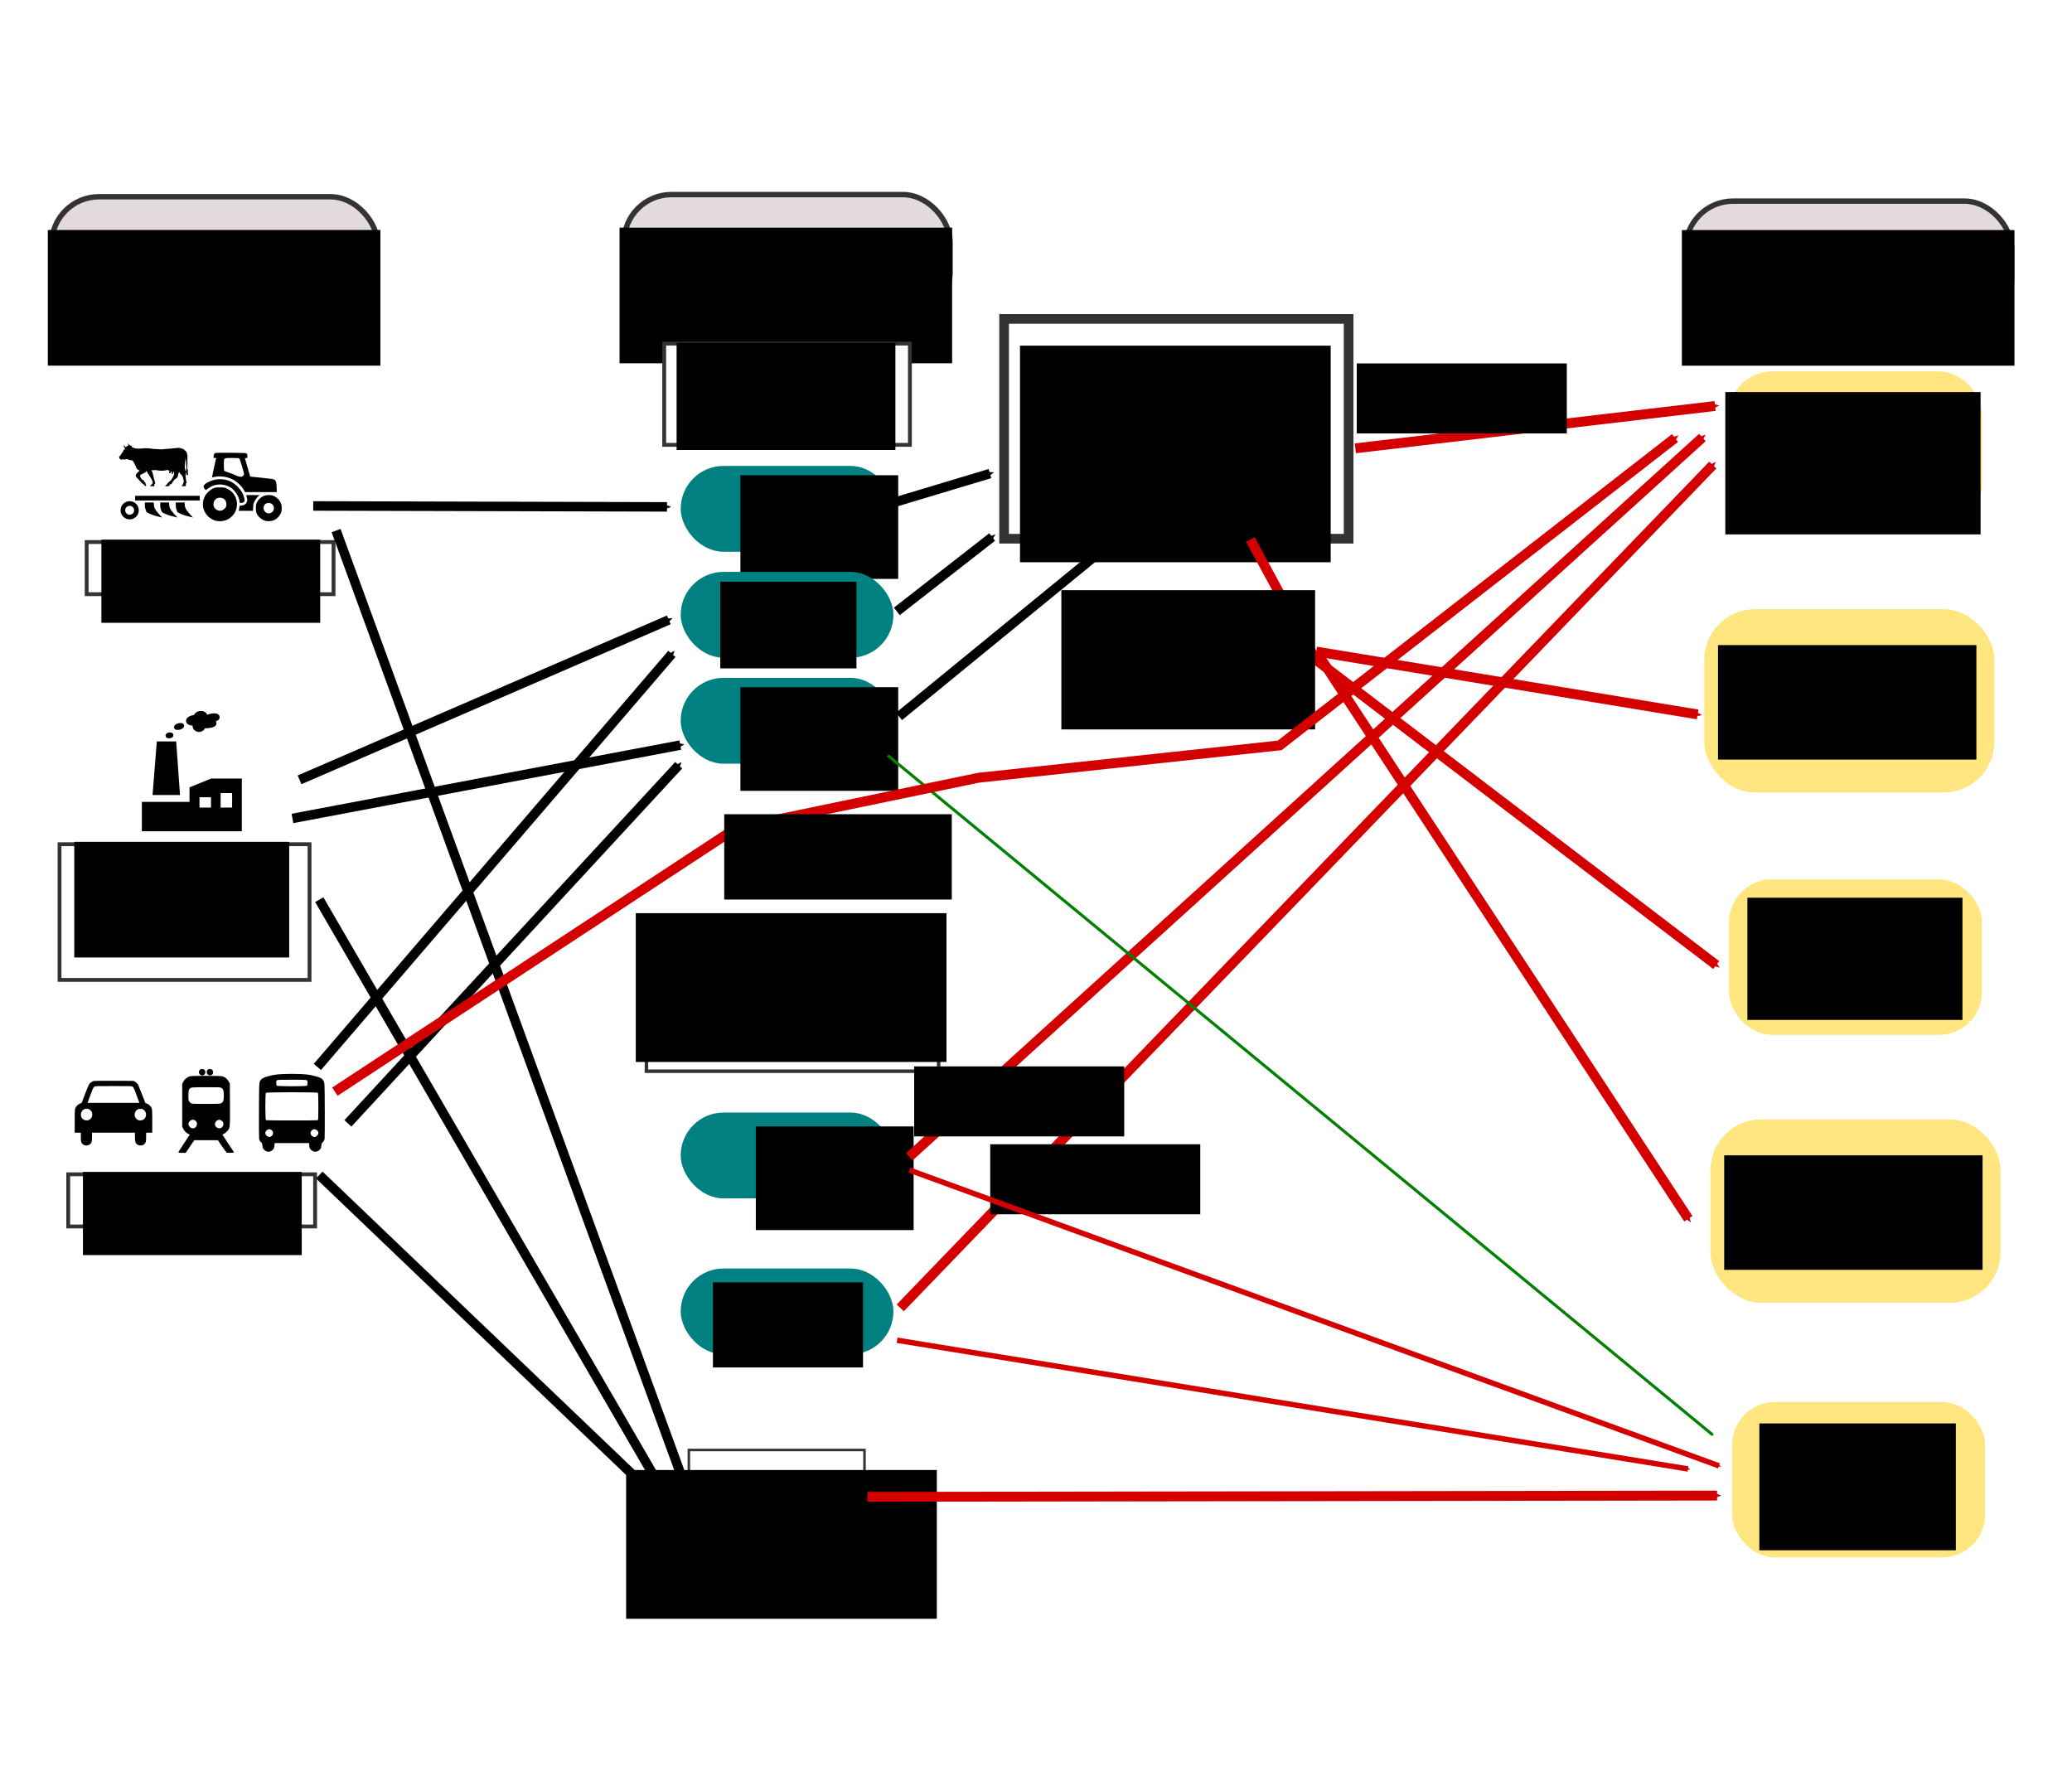 <?xml version="1.0" encoding="UTF-8" standalone="no"?>
<!-- Created with Inkscape (http://www.inkscape.org/) -->

<svg
   xmlns:dc="http://purl.org/dc/elements/1.1/"
   xmlns:cc="http://creativecommons.org/ns#"
   xmlns:rdf="http://www.w3.org/1999/02/22-rdf-syntax-ns#"
   xmlns:svg="http://www.w3.org/2000/svg"
   xmlns="http://www.w3.org/2000/svg"
   xmlns:sodipodi="http://sodipodi.sourceforge.net/DTD/sodipodi-0.dtd"
   xmlns:inkscape="http://www.inkscape.org/namespaces/inkscape"
   width="53.994cm"
   height="46.022cm"
   viewBox="0 0 1913.174 1630.705"
   id="svg2"
   version="1.1"
   inkscape:version="0.91 r13725"
   sodipodi:docname="ammonia.svg">
  <defs
     id="defs4">
    <marker
       inkscape:stockid="Arrow2Send"
       orient="auto"
       refY="0.0"
       refX="0.0"
       id="marker23959"
       style="overflow:visible;"
       inkscape:isstock="true">
      <path
         id="path23961"
         style="fill-rule:evenodd;stroke-width:0.625;stroke-linejoin:round;stroke:#d40000;stroke-opacity:1;fill:#d40000;fill-opacity:1"
         d="M 8.719,4.034 L -2.207,0.016 L 8.719,-4.002 C 6.973,-1.63 6.983,1.616 8.719,4.034 z "
         transform="scale(0.3) rotate(180) translate(-2.3,0)" />
    </marker>
    <marker
       inkscape:isstock="true"
       style="overflow:visible;"
       id="marker23640"
       refX="0.0"
       refY="0.0"
       orient="auto"
       inkscape:stockid="Arrow2Send"
       inkscape:collect="always">
      <path
         transform="scale(0.3) rotate(180) translate(-2.3,0)"
         d="M 8.719,4.034 L -2.207,0.016 L 8.719,-4.002 C 6.973,-1.63 6.983,1.616 8.719,4.034 z "
         style="fill-rule:evenodd;stroke-width:0.625;stroke-linejoin:round;stroke:#d40000;stroke-opacity:1;fill:#d40000;fill-opacity:1"
         id="path23642" />
    </marker>
    <marker
       inkscape:stockid="Arrow2Send"
       orient="auto"
       refY="0.0"
       refX="0.0"
       id="marker23225"
       style="overflow:visible;"
       inkscape:isstock="true"
       inkscape:collect="always">
      <path
         id="path23227"
         style="fill-rule:evenodd;stroke-width:0.625;stroke-linejoin:round;stroke:#d40000;stroke-opacity:1;fill:#d40000;fill-opacity:1"
         d="M 8.719,4.034 L -2.207,0.016 L 8.719,-4.002 C 6.973,-1.63 6.983,1.616 8.719,4.034 z "
         transform="scale(0.3) rotate(180) translate(-2.3,0)" />
    </marker>
    <marker
       inkscape:isstock="true"
       style="overflow:visible;"
       id="marker13947"
       refX="0.0"
       refY="0.0"
       orient="auto"
       inkscape:stockid="Arrow2Send"
       inkscape:collect="always">
      <path
         transform="scale(0.3) rotate(180) translate(-2.3,0)"
         d="M 8.719,4.034 L -2.207,0.016 L 8.719,-4.002 C 6.973,-1.63 6.983,1.616 8.719,4.034 z "
         style="fill-rule:evenodd;stroke-width:0.625;stroke-linejoin:round;stroke:#d40000;stroke-opacity:1;fill:#d40000;fill-opacity:1"
         id="path13949" />
    </marker>
    <marker
       inkscape:isstock="true"
       style="overflow:visible;"
       id="marker13724"
       refX="0.0"
       refY="0.0"
       orient="auto"
       inkscape:stockid="Arrow2Send">
      <path
         transform="scale(0.3) rotate(180) translate(-2.3,0)"
         d="M 8.719,4.034 L -2.207,0.016 L 8.719,-4.002 C 6.973,-1.63 6.983,1.616 8.719,4.034 z "
         style="fill-rule:evenodd;stroke-width:0.625;stroke-linejoin:round;stroke:#000000;stroke-opacity:1;fill:#000000;fill-opacity:1"
         id="path13726" />
    </marker>
    <marker
       inkscape:isstock="true"
       style="overflow:visible;"
       id="marker13507"
       refX="0.0"
       refY="0.0"
       orient="auto"
       inkscape:stockid="Arrow2Send">
      <path
         transform="scale(0.3) rotate(180) translate(-2.3,0)"
         d="M 8.719,4.034 L -2.207,0.016 L 8.719,-4.002 C 6.973,-1.63 6.983,1.616 8.719,4.034 z "
         style="fill-rule:evenodd;stroke-width:0.625;stroke-linejoin:round;stroke:#000000;stroke-opacity:1;fill:#000000;fill-opacity:1"
         id="path13509" />
    </marker>
    <marker
       inkscape:isstock="true"
       style="overflow:visible;"
       id="marker13296"
       refX="0.0"
       refY="0.0"
       orient="auto"
       inkscape:stockid="Arrow2Send">
      <path
         transform="scale(0.3) rotate(180) translate(-2.3,0)"
         d="M 8.719,4.034 L -2.207,0.016 L 8.719,-4.002 C 6.973,-1.63 6.983,1.616 8.719,4.034 z "
         style="fill-rule:evenodd;stroke-width:0.625;stroke-linejoin:round;stroke:#000000;stroke-opacity:1;fill:#000000;fill-opacity:1"
         id="path13298" />
    </marker>
    <marker
       inkscape:isstock="true"
       style="overflow:visible;"
       id="marker13091"
       refX="0.0"
       refY="0.0"
       orient="auto"
       inkscape:stockid="Arrow2Send">
      <path
         transform="scale(0.3) rotate(180) translate(-2.3,0)"
         d="M 8.719,4.034 L -2.207,0.016 L 8.719,-4.002 C 6.973,-1.63 6.983,1.616 8.719,4.034 z "
         style="fill-rule:evenodd;stroke-width:0.625;stroke-linejoin:round;stroke:#000000;stroke-opacity:1;fill:#000000;fill-opacity:1"
         id="path13093" />
    </marker>
    <marker
       inkscape:isstock="true"
       style="overflow:visible;"
       id="marker12892"
       refX="0.0"
       refY="0.0"
       orient="auto"
       inkscape:stockid="Arrow2Send">
      <path
         transform="scale(0.3) rotate(180) translate(-2.3,0)"
         d="M 8.719,4.034 L -2.207,0.016 L 8.719,-4.002 C 6.973,-1.63 6.983,1.616 8.719,4.034 z "
         style="fill-rule:evenodd;stroke-width:0.625;stroke-linejoin:round;stroke:#000000;stroke-opacity:1;fill:#000000;fill-opacity:1"
         id="path12894" />
    </marker>
    <marker
       inkscape:isstock="true"
       style="overflow:visible;"
       id="marker12699"
       refX="0.0"
       refY="0.0"
       orient="auto"
       inkscape:stockid="Arrow2Send">
      <path
         transform="scale(0.3) rotate(180) translate(-2.3,0)"
         d="M 8.719,4.034 L -2.207,0.016 L 8.719,-4.002 C 6.973,-1.63 6.983,1.616 8.719,4.034 z "
         style="fill-rule:evenodd;stroke-width:0.625;stroke-linejoin:round;stroke:#000000;stroke-opacity:1;fill:#000000;fill-opacity:1"
         id="path12701" />
    </marker>
    <marker
       inkscape:isstock="true"
       style="overflow:visible;"
       id="marker12512"
       refX="0.0"
       refY="0.0"
       orient="auto"
       inkscape:stockid="Arrow2Send">
      <path
         transform="scale(0.3) rotate(180) translate(-2.3,0)"
         d="M 8.719,4.034 L -2.207,0.016 L 8.719,-4.002 C 6.973,-1.63 6.983,1.616 8.719,4.034 z "
         style="fill-rule:evenodd;stroke-width:0.625;stroke-linejoin:round;stroke:#000000;stroke-opacity:1;fill:#000000;fill-opacity:1"
         id="path12514" />
    </marker>
    <marker
       inkscape:isstock="true"
       style="overflow:visible;"
       id="marker12502"
       refX="0.0"
       refY="0.0"
       orient="auto"
       inkscape:stockid="Arrow2Send">
      <path
         transform="scale(0.3) rotate(180) translate(-2.3,0)"
         d="M 8.719,4.034 L -2.207,0.016 L 8.719,-4.002 C 6.973,-1.63 6.983,1.616 8.719,4.034 z "
         style="fill-rule:evenodd;stroke-width:0.625;stroke-linejoin:round;stroke:#d40000;stroke-opacity:1;fill:#d40000;fill-opacity:1"
         id="path12504" />
    </marker>
    <marker
       inkscape:stockid="Arrow2Send"
       orient="auto"
       refY="0.0"
       refX="0.0"
       id="Arrow2Send"
       style="overflow:visible;"
       inkscape:isstock="true"
       inkscape:collect="always">
      <path
         id="path4646"
         style="fill-rule:evenodd;stroke-width:0.625;stroke-linejoin:round;stroke:#d40000;stroke-opacity:1;fill:#d40000;fill-opacity:1"
         d="M 8.719,4.034 L -2.207,0.016 L 8.719,-4.002 C 6.973,-1.63 6.983,1.616 8.719,4.034 z "
         transform="scale(0.3) rotate(180) translate(-2.3,0)" />
    </marker>
    <marker
       inkscape:isstock="true"
       style="overflow:visible;"
       id="marker12136"
       refX="0.0"
       refY="0.0"
       orient="auto"
       inkscape:stockid="Arrow2Mend">
      <path
         transform="scale(0.6) rotate(180) translate(0,0)"
         d="M 8.719,4.034 L -2.207,0.016 L 8.719,-4.002 C 6.973,-1.63 6.983,1.616 8.719,4.034 z "
         style="fill-rule:evenodd;stroke-width:0.625;stroke-linejoin:round;stroke:#d40000;stroke-opacity:1;fill:#d40000;fill-opacity:1"
         id="path12138" />
    </marker>
    <marker
       inkscape:isstock="true"
       style="overflow:visible;"
       id="marker11967"
       refX="0.0"
       refY="0.0"
       orient="auto"
       inkscape:stockid="Arrow2Mend">
      <path
         transform="scale(0.6) rotate(180) translate(0,0)"
         d="M 8.719,4.034 L -2.207,0.016 L 8.719,-4.002 C 6.973,-1.63 6.983,1.616 8.719,4.034 z "
         style="fill-rule:evenodd;stroke-width:0.625;stroke-linejoin:round;stroke:#000000;stroke-opacity:1;fill:#000000;fill-opacity:1"
         id="path11969" />
    </marker>
    <marker
       inkscape:isstock="true"
       style="overflow:visible;"
       id="marker11804"
       refX="0.0"
       refY="0.0"
       orient="auto"
       inkscape:stockid="Arrow2Mend">
      <path
         transform="scale(0.6) rotate(180) translate(0,0)"
         d="M 8.719,4.034 L -2.207,0.016 L 8.719,-4.002 C 6.973,-1.63 6.983,1.616 8.719,4.034 z "
         style="fill-rule:evenodd;stroke-width:0.625;stroke-linejoin:round;stroke:#000000;stroke-opacity:1;fill:#000000;fill-opacity:1"
         id="path11806" />
    </marker>
    <marker
       inkscape:isstock="true"
       style="overflow:visible;"
       id="marker11647"
       refX="0.0"
       refY="0.0"
       orient="auto"
       inkscape:stockid="Arrow2Mend">
      <path
         transform="scale(0.6) rotate(180) translate(0,0)"
         d="M 8.719,4.034 L -2.207,0.016 L 8.719,-4.002 C 6.973,-1.63 6.983,1.616 8.719,4.034 z "
         style="fill-rule:evenodd;stroke-width:0.625;stroke-linejoin:round;stroke:#000000;stroke-opacity:1;fill:#000000;fill-opacity:1"
         id="path11649" />
    </marker>
    <marker
       inkscape:isstock="true"
       style="overflow:visible;"
       id="marker11496"
       refX="0.0"
       refY="0.0"
       orient="auto"
       inkscape:stockid="Arrow2Mend">
      <path
         transform="scale(0.6) rotate(180) translate(0,0)"
         d="M 8.719,4.034 L -2.207,0.016 L 8.719,-4.002 C 6.973,-1.63 6.983,1.616 8.719,4.034 z "
         style="fill-rule:evenodd;stroke-width:0.625;stroke-linejoin:round;stroke:#000000;stroke-opacity:1;fill:#000000;fill-opacity:1"
         id="path11498" />
    </marker>
    <marker
       inkscape:isstock="true"
       style="overflow:visible;"
       id="marker11351"
       refX="0.0"
       refY="0.0"
       orient="auto"
       inkscape:stockid="Arrow2Mend">
      <path
         transform="scale(0.6) rotate(180) translate(0,0)"
         d="M 8.719,4.034 L -2.207,0.016 L 8.719,-4.002 C 6.973,-1.63 6.983,1.616 8.719,4.034 z "
         style="fill-rule:evenodd;stroke-width:0.625;stroke-linejoin:round;stroke:#000000;stroke-opacity:1;fill:#000000;fill-opacity:1"
         id="path11353" />
    </marker>
    <marker
       inkscape:isstock="true"
       style="overflow:visible;"
       id="marker11212"
       refX="0.0"
       refY="0.0"
       orient="auto"
       inkscape:stockid="Arrow2Mend">
      <path
         transform="scale(0.6) rotate(180) translate(0,0)"
         d="M 8.719,4.034 L -2.207,0.016 L 8.719,-4.002 C 6.973,-1.63 6.983,1.616 8.719,4.034 z "
         style="fill-rule:evenodd;stroke-width:0.625;stroke-linejoin:round;stroke:#000000;stroke-opacity:1;fill:#000000;fill-opacity:1"
         id="path11214" />
    </marker>
    <marker
       inkscape:isstock="true"
       style="overflow:visible;"
       id="marker11079"
       refX="0.0"
       refY="0.0"
       orient="auto"
       inkscape:stockid="Arrow2Mend">
      <path
         transform="scale(0.6) rotate(180) translate(0,0)"
         d="M 8.719,4.034 L -2.207,0.016 L 8.719,-4.002 C 6.973,-1.63 6.983,1.616 8.719,4.034 z "
         style="fill-rule:evenodd;stroke-width:0.625;stroke-linejoin:round;stroke:#000000;stroke-opacity:1;fill:#000000;fill-opacity:1"
         id="path11081" />
    </marker>
    <marker
       inkscape:isstock="true"
       style="overflow:visible;"
       id="marker10952"
       refX="0.0"
       refY="0.0"
       orient="auto"
       inkscape:stockid="Arrow2Mend">
      <path
         transform="scale(0.6) rotate(180) translate(0,0)"
         d="M 8.719,4.034 L -2.207,0.016 L 8.719,-4.002 C 6.973,-1.63 6.983,1.616 8.719,4.034 z "
         style="fill-rule:evenodd;stroke-width:0.625;stroke-linejoin:round;stroke:#d40000;stroke-opacity:1;fill:#d40000;fill-opacity:1"
         id="path10954" />
    </marker>
    <marker
       inkscape:stockid="Arrow1Lend"
       orient="auto"
       refY="0"
       refX="0"
       id="Arrow1Lend"
       style="overflow:visible"
       inkscape:isstock="true">
      <path
         id="path4616"
         d="M 0,0 5,-5 -12.5,0 5,5 0,0 Z"
         style="fill:#000000;fill-opacity:1;fill-rule:evenodd;stroke:#000000;stroke-width:1pt;stroke-opacity:1"
         transform="matrix(-0.8,0,0,-0.8,-10,0)"
         inkscape:connector-curvature="0" />
    </marker>
    <marker
       inkscape:stockid="Arrow1Send"
       orient="auto"
       refY="0"
       refX="0"
       id="Arrow1Send"
       style="overflow:visible"
       inkscape:isstock="true">
      <path
         id="path4628"
         d="M 0,0 5,-5 -12.5,0 5,5 0,0 Z"
         style="fill:#000000;fill-opacity:1;fill-rule:evenodd;stroke:#000000;stroke-width:1pt;stroke-opacity:1"
         transform="matrix(-0.2,0,0,-0.2,-1.2,0)"
         inkscape:connector-curvature="0" />
    </marker>
    <marker
       inkscape:stockid="Torso"
       orient="auto"
       refY="0"
       refX="0"
       id="Torso"
       style="overflow:visible"
       inkscape:isstock="true">
      <g
         id="g4825"
         transform="scale(0.7,0.7)"
         style="fill:#000000;fill-opacity:1;stroke:#000000;stroke-opacity:1">
        <path
           id="path4827"
           d="m -4.779,-3.24 c 2.35,0.366 5.3,1.938 5.037,3.627 C -0.005,2.078 -2.213,2.618 -4.563,2.252 -6.913,1.886 -8.521,0.752 -8.258,-0.938 -7.995,-2.628 -7.13,-3.605 -4.779,-3.24 Z"
           style="fill:#000000;fill-opacity:1;fill-rule:evenodd;stroke:#000000;stroke-width:1.25;stroke-opacity:1"
           inkscape:connector-curvature="0" />
        <path
           id="path4829"
           d="M 4.46,0.089 C -2.556,-4.378 5.225,-3.906 -0.848,-8.72"
           style="fill:#000000;fill-opacity:1;fill-rule:evenodd;stroke:#000000;stroke-width:1pt;stroke-opacity:1"
           inkscape:connector-curvature="0" />
        <path
           id="path4831"
           d="M 4.93,0.058 C -1.387,1.749 1.803,5.478 -4.945,7.546"
           style="fill:#000000;fill-opacity:1;fill-rule:evenodd;stroke:#000000;stroke-width:1pt;stroke-opacity:1"
           inkscape:connector-curvature="0" />
        <rect
           id="rect4833"
           transform="matrix(0.528,-0.85,0.888,0.46,0,0)"
           y="-1.741"
           x="-10.392"
           height="2.761"
           width="2.637"
           style="fill:#000000;fill-opacity:1;fill-rule:evenodd;stroke:#000000;stroke-width:1pt;stroke-opacity:1" />
        <rect
           id="rect4835"
           transform="matrix(0.671,-0.741,0.791,0.612,0,0)"
           y="-7.963"
           x="4.959"
           height="2.861"
           width="2.733"
           style="fill:#000000;fill-opacity:1;fill-rule:evenodd;stroke:#000000;stroke-width:1pt;stroke-opacity:1" />
        <path
           id="path4837"
           transform="matrix(0,-1.11,1.11,0,25.966,19.716)"
           d="m 16.78,-28.685 a 0.607,0.607 0 1 0 -1.215,0 0.607,0.607 0 1 0 1.215,0 z"
           style="fill:#000000;fill-opacity:1;fill-rule:evenodd;stroke:#000000;stroke-width:1pt;stroke-opacity:1"
           inkscape:connector-curvature="0" />
        <path
           id="path4839"
           transform="matrix(0,-1.11,1.11,0,26.825,16.991)"
           d="m 16.78,-28.685 a 0.607,0.607 0 1 0 -1.215,0 0.607,0.607 0 1 0 1.215,0 z"
           style="fill:#000000;fill-opacity:1;fill-rule:evenodd;stroke:#000000;stroke-width:1pt;stroke-opacity:1"
           inkscape:connector-curvature="0" />
      </g>
    </marker>
    <marker
       inkscape:stockid="Arrow2Mend"
       orient="auto"
       refY="0"
       refX="0"
       id="Arrow2Mend"
       style="overflow:visible"
       inkscape:isstock="true">
      <path
         id="path4640"
         style="fill:#000000;fill-opacity:1;fill-rule:evenodd;stroke:#000000;stroke-width:0.625;stroke-linejoin:round;stroke-opacity:1"
         d="M 8.719,4.034 -2.207,0.016 8.719,-4.002 c -1.745,2.372 -1.735,5.617 -6e-7,8.035 z"
         transform="scale(-0.6,-0.6)"
         inkscape:connector-curvature="0" />
    </marker>
    <marker
       inkscape:stockid="Arrow2Lend"
       orient="auto"
       refY="0"
       refX="0"
       id="Arrow2Lend"
       style="overflow:visible"
       inkscape:isstock="true">
      <path
         id="path4634"
         style="fill:#000000;fill-opacity:1;fill-rule:evenodd;stroke:#000000;stroke-width:0.625;stroke-linejoin:round;stroke-opacity:1"
         d="M 8.719,4.034 -2.207,0.016 8.719,-4.002 c -1.745,2.372 -1.735,5.617 -6e-7,8.035 z"
         transform="matrix(-1.1,0,0,-1.1,-1.1,0)"
         inkscape:connector-curvature="0" />
    </marker>
    <marker
       inkscape:stockid="Arrow2Mend"
       orient="auto"
       refY="0"
       refX="0"
       id="Arrow2Mend-3"
       style="overflow:visible"
       inkscape:isstock="true">
      <path
         inkscape:connector-curvature="0"
         id="path4640-5"
         style="fill:#000000;fill-opacity:1;fill-rule:evenodd;stroke:#000000;stroke-width:0.625;stroke-linejoin:round;stroke-opacity:1"
         d="M 8.719,4.034 -2.207,0.016 8.719,-4.002 c -1.745,2.372 -1.735,5.617 -6e-7,8.035 z"
         transform="scale(-0.6,-0.6)" />
    </marker>
    <marker
       inkscape:stockid="Arrow2Mend"
       orient="auto"
       refY="0"
       refX="0"
       id="Arrow2Mend-6"
       style="overflow:visible"
       inkscape:isstock="true">
      <path
         inkscape:connector-curvature="0"
         id="path4640-9"
         style="fill:#000000;fill-opacity:1;fill-rule:evenodd;stroke:#000000;stroke-width:0.625;stroke-linejoin:round;stroke-opacity:1"
         d="M 8.719,4.034 -2.207,0.016 8.719,-4.002 c -1.745,2.372 -1.735,5.617 -6e-7,8.035 z"
         transform="scale(-0.6,-0.6)" />
    </marker>
    <marker
       inkscape:stockid="Arrow2Mend"
       orient="auto"
       refY="0"
       refX="0"
       id="Arrow2Mend-4"
       style="overflow:visible"
       inkscape:isstock="true">
      <path
         inkscape:connector-curvature="0"
         id="path4640-96"
         style="fill:#000000;fill-opacity:1;fill-rule:evenodd;stroke:#000000;stroke-width:0.625;stroke-linejoin:round;stroke-opacity:1"
         d="M 8.719,4.034 -2.207,0.016 8.719,-4.002 c -1.745,2.372 -1.735,5.617 -6e-7,8.035 z"
         transform="scale(-0.6,-0.6)" />
    </marker>
    <marker
       inkscape:stockid="Arrow2Mend"
       orient="auto"
       refY="0"
       refX="0"
       id="Arrow2Mend-35"
       style="overflow:visible"
       inkscape:isstock="true">
      <path
         id="path4640-2"
         style="fill:#d40000;fill-opacity:1;fill-rule:evenodd;stroke:#d40000;stroke-width:0.625;stroke-linejoin:round;stroke-opacity:1"
         d="M 8.719,4.034 -2.207,0.016 8.719,-4.002 c -1.745,2.372 -1.735,5.617 -6e-7,8.035 z"
         transform="scale(-0.6,-0.6)"
         inkscape:connector-curvature="0" />
    </marker>
    <marker
       inkscape:stockid="Arrow2Mend"
       orient="auto"
       refY="0"
       refX="0"
       id="Arrow2Mend-35-3"
       style="overflow:visible"
       inkscape:isstock="true">
      <path
         id="path4640-2-8"
         style="fill:#d40000;fill-opacity:1;fill-rule:evenodd;stroke:#d40000;stroke-width:0.625;stroke-linejoin:round;stroke-opacity:1"
         d="M 8.719,4.034 -2.207,0.016 8.719,-4.002 c -1.745,2.372 -1.735,5.617 -6e-7,8.035 z"
         transform="scale(-0.6,-0.6)"
         inkscape:connector-curvature="0" />
    </marker>
    <marker
       inkscape:stockid="Arrow2Mend"
       orient="auto"
       refY="0"
       refX="0"
       id="Arrow2Mend-35-3-2"
       style="overflow:visible"
       inkscape:isstock="true">
      <path
         id="path4640-2-8-2"
         style="fill:#d40000;fill-opacity:1;fill-rule:evenodd;stroke:#d40000;stroke-width:0.625;stroke-linejoin:round;stroke-opacity:1"
         d="M 8.719,4.034 -2.207,0.016 8.719,-4.002 c -1.745,2.372 -1.735,5.617 -6e-7,8.035 z"
         transform="scale(-0.6,-0.6)"
         inkscape:connector-curvature="0" />
    </marker>
    <marker
       inkscape:stockid="Arrow2Mend"
       orient="auto"
       refY="0"
       refX="0"
       id="Arrow2Mend-36"
       style="overflow:visible"
       inkscape:isstock="true">
      <path
         id="path4640-1"
         style="fill:#000000;fill-opacity:1;fill-rule:evenodd;stroke:#000000;stroke-width:0.625;stroke-linejoin:round;stroke-opacity:1"
         d="M 8.719,4.034 -2.207,0.016 8.719,-4.002 c -1.745,2.372 -1.735,5.617 -6e-7,8.035 z"
         transform="scale(-0.6,-0.6)"
         inkscape:connector-curvature="0" />
    </marker>
    <marker
       inkscape:stockid="Arrow2Mend"
       orient="auto"
       refY="0"
       refX="0"
       id="Arrow2Mend-0"
       style="overflow:visible"
       inkscape:isstock="true">
      <path
         id="path4640-8"
         style="fill:#000000;fill-opacity:1;fill-rule:evenodd;stroke:#000000;stroke-width:0.625;stroke-linejoin:round;stroke-opacity:1"
         d="M 8.719,4.034 -2.207,0.016 8.719,-4.002 c -1.745,2.372 -1.735,5.617 -6e-7,8.035 z"
         transform="scale(-0.6,-0.6)"
         inkscape:connector-curvature="0" />
    </marker>
    <marker
       inkscape:stockid="Arrow2Mend"
       orient="auto"
       refY="0"
       refX="0"
       id="Arrow2Mend-45"
       style="overflow:visible"
       inkscape:isstock="true">
      <path
         id="path4640-7"
         style="fill:#000000;fill-opacity:1;fill-rule:evenodd;stroke:#000000;stroke-width:0.625;stroke-linejoin:round;stroke-opacity:1"
         d="M 8.719,4.034 -2.207,0.016 8.719,-4.002 c -1.745,2.372 -1.735,5.617 -6e-7,8.035 z"
         transform="scale(-0.6,-0.6)"
         inkscape:connector-curvature="0" />
    </marker>
    <marker
       inkscape:isstock="true"
       style="overflow:visible"
       id="marker13724-9"
       refX="0"
       refY="0"
       orient="auto"
       inkscape:stockid="Arrow2Send">
      <path
         inkscape:connector-curvature="0"
         transform="matrix(-0.3,0,0,-0.3,0.69,0)"
         d="M 8.719,4.034 -2.207,0.016 8.719,-4.002 c -1.745,2.372 -1.735,5.617 -6e-7,8.035 z"
         style="fill:#000000;fill-opacity:1;fill-rule:evenodd;stroke:#000000;stroke-width:0.625;stroke-linejoin:round;stroke-opacity:1"
         id="path13726-7" />
    </marker>
    <marker
       inkscape:isstock="true"
       style="overflow:visible"
       id="marker13724-9-5"
       refX="0"
       refY="0"
       orient="auto"
       inkscape:stockid="Arrow2Send">
      <path
         inkscape:connector-curvature="0"
         transform="matrix(-0.3,0,0,-0.3,0.69,0)"
         d="M 8.719,4.034 -2.207,0.016 8.719,-4.002 c -1.745,2.372 -1.735,5.617 -6e-7,8.035 z"
         style="fill:#000000;fill-opacity:1;fill-rule:evenodd;stroke:#000000;stroke-width:0.625;stroke-linejoin:round;stroke-opacity:1"
         id="path13726-7-9" />
    </marker>
    <marker
       inkscape:isstock="true"
       style="overflow:visible"
       id="marker13724-9-4"
       refX="0"
       refY="0"
       orient="auto"
       inkscape:stockid="Arrow2Send">
      <path
         inkscape:connector-curvature="0"
         transform="matrix(-0.3,0,0,-0.3,0.69,0)"
         d="M 8.719,4.034 -2.207,0.016 8.719,-4.002 c -1.745,2.372 -1.735,5.617 -6e-7,8.035 z"
         style="fill:#000000;fill-opacity:1;fill-rule:evenodd;stroke:#000000;stroke-width:0.625;stroke-linejoin:round;stroke-opacity:1"
         id="path13726-7-0" />
    </marker>
    <marker
       inkscape:isstock="true"
       style="overflow:visible"
       id="marker13947-7"
       refX="0"
       refY="0"
       orient="auto"
       inkscape:stockid="Arrow2Send">
      <path
         inkscape:connector-curvature="0"
         transform="matrix(-0.3,0,0,-0.3,0.69,0)"
         d="M 8.719,4.034 -2.207,0.016 8.719,-4.002 c -1.745,2.372 -1.735,5.617 -6e-7,8.035 z"
         style="fill:#d40000;fill-opacity:1;fill-rule:evenodd;stroke:#d40000;stroke-width:0.625;stroke-linejoin:round;stroke-opacity:1"
         id="path13949-1" />
    </marker>
    <marker
       inkscape:isstock="true"
       style="overflow:visible"
       id="marker13947-7-8"
       refX="0"
       refY="0"
       orient="auto"
       inkscape:stockid="Arrow2Send">
      <path
         inkscape:connector-curvature="0"
         transform="matrix(-0.3,0,0,-0.3,0.69,0)"
         d="M 8.719,4.034 -2.207,0.016 8.719,-4.002 c -1.745,2.372 -1.735,5.617 -6e-7,8.035 z"
         style="fill:#008000;fill-opacity:1;fill-rule:evenodd;stroke:#008000;stroke-width:0.625;stroke-linejoin:round;stroke-opacity:1"
         id="path13949-1-4" />
    </marker>
    <marker
       inkscape:isstock="true"
       style="overflow:visible"
       id="marker13947-7-3"
       refX="0"
       refY="0"
       orient="auto"
       inkscape:stockid="Arrow2Send">
      <path
         inkscape:connector-curvature="0"
         transform="matrix(-0.3,0,0,-0.3,0.69,0)"
         d="M 8.719,4.034 -2.207,0.016 8.719,-4.002 c -1.745,2.372 -1.735,5.617 -6e-7,8.035 z"
         style="fill:#d40000;fill-opacity:1;fill-rule:evenodd;stroke:#d40000;stroke-width:0.625;stroke-linejoin:round;stroke-opacity:1"
         id="path13949-1-0" />
    </marker>
    <marker
       inkscape:isstock="true"
       style="overflow:visible"
       id="marker13947-7-9"
       refX="0"
       refY="0"
       orient="auto"
       inkscape:stockid="Arrow2Send">
      <path
         inkscape:connector-curvature="0"
         transform="matrix(-0.3,0,0,-0.3,0.69,0)"
         d="M 8.719,4.034 -2.207,0.016 8.719,-4.002 c -1.745,2.372 -1.735,5.617 -6e-7,8.035 z"
         style="fill:#d40000;fill-opacity:1;fill-rule:evenodd;stroke:#d40000;stroke-width:0.625;stroke-linejoin:round;stroke-opacity:1"
         id="path13949-1-48" />
    </marker>
    <marker
       inkscape:isstock="true"
       style="overflow:visible"
       id="marker13724-9-5-8"
       refX="0"
       refY="0"
       orient="auto"
       inkscape:stockid="Arrow2Send">
      <path
         inkscape:connector-curvature="0"
         transform="matrix(-0.3,0,0,-0.3,0.69,0)"
         d="M 8.719,4.034 -2.207,0.016 8.719,-4.002 c -1.745,2.372 -1.735,5.617 -6e-7,8.035 z"
         style="fill:#000000;fill-opacity:1;fill-rule:evenodd;stroke:#000000;stroke-width:0.625;stroke-linejoin:round;stroke-opacity:1"
         id="path13726-7-9-5" />
    </marker>
    <marker
       inkscape:isstock="true"
       style="overflow:visible"
       id="marker13724-9-5-7"
       refX="0"
       refY="0"
       orient="auto"
       inkscape:stockid="Arrow2Send">
      <path
         inkscape:connector-curvature="0"
         transform="matrix(-0.3,0,0,-0.3,0.69,0)"
         d="M 8.719,4.034 -2.207,0.016 8.719,-4.002 c -1.745,2.372 -1.735,5.617 -6e-7,8.035 z"
         style="fill:#000000;fill-opacity:1;fill-rule:evenodd;stroke:#000000;stroke-width:0.625;stroke-linejoin:round;stroke-opacity:1"
         id="path13726-7-9-55" />
    </marker>
    <marker
       inkscape:isstock="true"
       style="overflow:visible"
       id="marker13724-9-5-1"
       refX="0"
       refY="0"
       orient="auto"
       inkscape:stockid="Arrow2Send">
      <path
         inkscape:connector-curvature="0"
         transform="matrix(-0.3,0,0,-0.3,0.69,0)"
         d="M 8.719,4.034 -2.207,0.016 8.719,-4.002 c -1.745,2.372 -1.735,5.617 -6e-7,8.035 z"
         style="fill:#000000;fill-opacity:1;fill-rule:evenodd;stroke:#000000;stroke-width:0.625;stroke-linejoin:round;stroke-opacity:1"
         id="path13726-7-9-9" />
    </marker>
    <marker
       inkscape:isstock="true"
       style="overflow:visible"
       id="marker12502-9"
       refX="0"
       refY="0"
       orient="auto"
       inkscape:stockid="Arrow2Send">
      <path
         inkscape:connector-curvature="0"
         transform="matrix(-0.3,0,0,-0.3,0.69,0)"
         d="M 8.719,4.034 -2.207,0.016 8.719,-4.002 c -1.745,2.372 -1.735,5.617 -6e-7,8.035 z"
         style="fill:#d40000;fill-opacity:1;fill-rule:evenodd;stroke:#d40000;stroke-width:0.625;stroke-linejoin:round;stroke-opacity:1"
         id="path12504-9" />
    </marker>
    <marker
       inkscape:stockid="Arrow2Send"
       orient="auto"
       refY="0"
       refX="0"
       id="Arrow2Send-6"
       style="overflow:visible"
       inkscape:isstock="true"
       inkscape:collect="always">
      <path
         inkscape:connector-curvature="0"
         id="path4646-7"
         style="fill:#d40000;fill-opacity:1;fill-rule:evenodd;stroke:#d40000;stroke-width:0.625;stroke-linejoin:round;stroke-opacity:1"
         d="M 8.719,4.034 -2.207,0.016 8.719,-4.002 c -1.745,2.372 -1.735,5.617 -6e-7,8.035 z"
         transform="matrix(-0.3,0,0,-0.3,0.69,0)" />
    </marker>
  </defs>
  <sodipodi:namedview
     id="base"
     pagecolor="#ffffff"
     bordercolor="#666666"
     borderopacity="1.0"
     inkscape:pageopacity="0.0"
     inkscape:pageshadow="2"
     inkscape:zoom="0.35"
     inkscape:cx="818.29107"
     inkscape:cy="649.61837"
     inkscape:document-units="px"
     inkscape:current-layer="layer1"
     showgrid="false"
     inkscape:window-width="1377"
     inkscape:window-height="904"
     inkscape:window-x="605"
     inkscape:window-y="59"
     inkscape:window-maximized="0"
     fit-margin-top="5"
     fit-margin-left="5"
     fit-margin-right="5"
     fit-margin-bottom="5"
     units="cm" />
  <g
     inkscape:label="Layer 1"
     inkscape:groupmode="layer"
     id="layer1"
     transform="translate(416.771,426.829)">
    <rect
       style="fill:#ffffff;fill-opacity:1;stroke:#333333;stroke-width:2.323;stroke-miterlimit:4;stroke-dasharray:none;stroke-opacity:1"
       id="rect3664-9-1"
       width="162.162"
       height="120.597"
       x="219.291"
       y="912.15"
       ry="0"
       rx="0" />
    <g
       id="g4280"
       transform="matrix(1.506,0,0,1.506,-385.955,-154.846)">
      <g
         id="g11343"
         transform="translate(21.865,-455.969)">
        <path
           style="display:inline;fill:#000000;fill-opacity:1;fill-rule:evenodd;stroke:none;stroke-width:0.696;stroke-linecap:butt;stroke-linejoin:miter;stroke-miterlimit:4;stroke-dasharray:none;stroke-opacity:1"
           d="m 166.239,581.103 -5.443,0 0,2.402 c 0,1.047 0.992,3.49 0.992,3.49 2.886,2.022 9.642,3.331 9.642,3.331 0,0 -3.762,-3.522 -4.773,-5.956 -0.413,-0.993 -0.419,-3.266 -0.419,-3.266 z"
           id="path11312"
           inkscape:connector-curvature="0"
           sodipodi:nodetypes="ccsscsc"
           transform="translate(-114.286,2.362)" />
        <path
           style="display:inline;fill:#000000;fill-opacity:1;fill-rule:evenodd;stroke:none;stroke-width:0.696;stroke-linecap:butt;stroke-linejoin:miter;stroke-miterlimit:4;stroke-dasharray:none;stroke-opacity:1"
           d="m 175.632,581.103 -5.443,0 0,2.402 c 0,1.047 0.992,3.49 0.992,3.49 2.886,2.022 9.642,3.331 9.642,3.331 0,0 -3.762,-3.522 -4.773,-5.956 -0.413,-0.993 -0.419,-3.266 -0.419,-3.266 z"
           id="path11312-4"
           inkscape:connector-curvature="0"
           sodipodi:nodetypes="ccsscsc"
           transform="translate(-114.286,2.362)" />
        <path
           style="display:inline;fill:#000000;fill-opacity:1;fill-rule:evenodd;stroke:none;stroke-width:0.696;stroke-linecap:butt;stroke-linejoin:miter;stroke-miterlimit:4;stroke-dasharray:none;stroke-opacity:1"
           d="m 185.163,581.103 -5.443,0 0,2.402 c 0,1.047 0.992,3.49 0.992,3.49 2.886,2.022 9.642,3.331 9.642,3.331 0,0 -3.762,-3.522 -4.773,-5.956 -0.413,-0.993 -0.419,-3.266 -0.419,-3.266 z"
           id="path11312-6"
           inkscape:connector-curvature="0"
           sodipodi:nodetypes="ccsscsc"
           transform="translate(-114.286,2.362)" />
        <circle
           style="display:inline;opacity:1;fill:none;fill-opacity:1;stroke:#000000;stroke-width:2.853;stroke-miterlimit:4;stroke-dasharray:none;stroke-dashoffset:1.74;stroke-opacity:1"
           id="path11335"
           cx="151.458"
           cy="585.903"
           r="4.162"
           transform="translate(-114.286,2.362)" />
        <path
           style="fill:#000000"
           d="m 90.301,594.767 c -1.643,-0.321 -3.844,-1.533 -5.132,-2.826 -3.242,-3.254 -4.021,-7.903 -2.027,-12.091 0.86,-1.805 3.085,-3.973 5.016,-4.888 1.497,-0.709 1.695,-0.743 4.327,-0.743 2.694,0 2.798,0.019 4.497,0.83 2.293,1.095 3.922,2.724 5.004,5.001 1.507,3.173 1.253,7.172 -0.641,10.091 -2.409,3.713 -6.64,5.485 -11.044,4.625 z m 3.802,-6.615 c 1.036,-0.471 2.1,-1.605 2.317,-2.471 0.079,-0.313 0.094,-1.076 0.035,-1.696 -0.197,-2.052 -1.797,-3.445 -3.959,-3.445 -1.856,0 -3.337,1.169 -3.832,3.025 -0.523,1.961 0.544,4.003 2.442,4.674 1.231,0.435 1.89,0.416 2.997,-0.087 z m 26.142,6.549 c -2.301,-0.755 -4.268,-2.448 -5.203,-4.48 -0.389,-0.845 -0.489,-1.509 -0.491,-3.246 -0.002,-1.885 0.081,-2.361 0.606,-3.482 0.746,-1.592 2.085,-2.966 3.693,-3.791 1.728,-0.887 4.563,-1.026 6.442,-0.318 1.832,0.691 3.6,2.357 4.447,4.191 0.574,1.243 0.667,1.72 0.661,3.4 -0.006,1.619 -0.111,2.178 -0.614,3.263 -0.768,1.657 -2.376,3.274 -3.991,4.013 -1.55,0.71 -4.122,0.918 -5.551,0.45 z m 3.465,-4.825 c 2.143,-0.896 2.576,-3.647 0.835,-5.314 -0.915,-0.876 -2.749,-1.052 -3.838,-0.367 -2.143,1.346 -1.85,4.627 0.506,5.674 0.893,0.397 1.56,0.399 2.497,0.008 z m -19.516,-2.039 c 0.089,-0.411 0.219,-1.135 0.289,-1.609 0.123,-0.835 0.157,-0.862 1.074,-0.867 1.554,-0.008 2.754,-0.697 3.346,-1.92 0.528,-1.09 0.518,-1.388 -0.135,-3.989 l -0.131,-0.521 4.08,0 4.08,0 -1.185,1.185 c -0.652,0.652 -1.516,1.857 -1.92,2.677 -0.629,1.279 -0.748,1.799 -0.828,3.641 l -0.094,2.149 -4.368,0 -4.368,0 0.161,-0.747 z m 0.356,-4.727 c 0,-2.847 -2.794,-7.24 -5.68,-8.931 -4.339,-2.543 -9.669,-2.292 -13.539,0.637 l -1.424,1.078 -0.71,-0.733 c -1.464,-1.511 -0.661,-2.871 2.61,-4.415 2.329,-1.1 4.25,-1.53 6.792,-1.522 4.374,0.015 7.511,1.343 10.696,4.528 2.267,2.267 3.418,4.211 4.119,6.961 0.326,1.278 0.329,1.509 0.025,2.097 -0.36,0.697 -0.912,0.941 -2.141,0.946 -0.667,0.003 -0.747,-0.066 -0.747,-0.645 z m 2.792,-7.035 c -1.345,-2.536 -4.33,-5.37 -7.157,-6.795 -3.228,-1.628 -7.481,-2.228 -10.788,-1.522 -0.94,0.2 -1.734,0.339 -1.766,0.307 -0.032,-0.032 0.538,-2.719 1.265,-5.972 l 1.323,-5.915 -0.833,0 -0.833,0 0.141,-1.281 c 0.149,-1.356 0.362,-1.617 1.492,-1.83 0.379,-0.071 4.635,-0.099 9.457,-0.061 8.245,0.065 8.796,0.095 9.251,0.507 0.363,0.329 0.484,0.712 0.484,1.538 0,1.083 -0.012,1.101 -0.779,1.171 l -0.779,0.071 1.612,5.631 c 0.886,3.097 1.625,5.646 1.641,5.665 0.016,0.019 3.144,0.345 6.952,0.726 4.762,0.476 7.146,0.807 7.638,1.061 1.214,0.628 1.503,1.492 1.601,4.786 l 0.087,2.93 -9.734,0 -9.734,0 -0.54,-1.017 z m -0.598,-8.97 c 0.31,-0.31 0.564,-0.766 0.564,-1.013 0,-0.883 -2.472,-9.012 -2.876,-9.459 -0.382,-0.422 -0.716,-0.456 -4.442,-0.456 -5.34,0 -5.096,-0.203 -5.086,4.235 0.005,2.316 0.094,3.349 0.311,3.635 0.167,0.22 1.224,0.664 2.348,0.988 1.125,0.323 3.027,1.048 4.228,1.609 2.649,1.24 4.043,1.369 4.952,0.461 z"
           id="path11308"
           inkscape:connector-curvature="0" />
        <rect
           style="opacity:1;fill:#000000;fill-opacity:1;stroke:none;stroke-width:0.222;stroke-miterlimit:4;stroke-dasharray:none;stroke-dashoffset:1.74;stroke-opacity:0.569"
           id="rect11310"
           width="39.6"
           height="2.856"
           x="40.542"
           y="579.388"
           ry="0" />
      </g>
      <path
         inkscape:connector-curvature="0"
         d="m 92.831,106.209 c -0.027,-0.135 -0.027,-0.284 -0.013,-0.419 0,-0.095 0,-0.176 0,-0.257 0,-0.081 0,-0.176 0,-0.257 -0.014,-0.162 0,-0.324 0.027,-0.486 0.081,-0.432 0.135,-0.838 0.162,-1.257 0.027,-0.297 0.041,-0.595 0.054,-0.892 l 0.027,-0.459 0.081,-0.635 0.081,-0.811 c 0.013,-0.054 0.013,-0.108 0.013,-0.149 0,-0.054 0,-0.108 -0.013,-0.149 l -0.081,-0.784 c 0.081,0.365 0.162,0.73 0.203,1.094 l 0.203,1.324 0.014,0.176 0.041,0.378 0.027,0.284 0,0.432 -0.014,0.378 0.041,0.649 0.041,0.811 0.041,0.608 -0.014,1.027 -0.027,0.365 -0.027,0.324 -0.068,0.405 c 0,0.081 0.013,0.176 0.013,0.257 0,0.108 -0.013,0.23 -0.013,0.351 0,0.013 0,0.027 0,0.041 0,0.081 0.013,0.162 0.027,0.23 0.054,0.149 0.081,0.297 0.095,0.459 0.027,0.162 0.041,0.324 0.081,0.486 0.041,0.162 0.068,0.324 0.068,0.5 l 0.014,0.338 c 0,0.068 0.041,0.135 0.095,0.162 0.081,0.054 0.189,0.095 0.297,0.095 0.014,0 0.027,0.013 0.041,0.013 0.081,0 0.149,-0.027 0.216,-0.054 0.135,-0.041 0.203,-0.162 0.203,-0.297 l 0,-0.676 c 0,-0.297 -0.027,-0.595 -0.081,-0.892 -0.041,-0.243 -0.041,-0.5 -0.013,-0.757 0.013,-0.068 0.027,-0.149 0.054,-0.23 0.013,-0.081 0.013,-0.162 0.013,-0.257 l 0,0 c 0,-0.068 -0.013,-0.135 -0.054,-0.176 -0.081,-0.108 -0.135,-0.203 -0.176,-0.324 -0.068,-0.149 -0.122,-0.297 -0.162,-0.459 -0.041,-0.122 -0.068,-0.257 -0.054,-0.392 0.013,-0.216 0.013,-0.432 0.013,-0.649 l 0,-0.013 c 0,-0.284 0.027,-0.568 0.068,-0.851 0.041,-0.243 0.068,-0.5 0.068,-0.757 l 0,-1.702 0.027,-2.162 -0.027,-0.959 c -0.013,-0.162 -0.013,-0.324 -0.027,-0.486 -0.013,-0.527 -0.108,-1.027 -0.284,-1.513 -0.176,-0.473 -0.419,-0.892 -0.757,-1.27 -0.311,-0.338 -0.649,-0.649 -1.027,-0.919 -0.243,-0.176 -0.5,-0.324 -0.77,-0.432 -0.392,-0.162 -0.811,-0.311 -1.23,-0.419 -0.284,-0.081 -0.567,-0.122 -0.865,-0.135 -0.203,-0.013 -0.459,-0.013 -0.703,-0.027 -0.162,0 -0.23,0 -0.284,0 -0.405,0 -0.797,0.027 -1.189,0.095 -0.189,0.041 -0.365,0.068 -0.554,0.095 -0.27,0.041 -0.527,0.068 -0.784,0.095 -0.635,0.068 -1.284,0.122 -1.932,0.162 -1.135,0.054 -2.378,0.162 -3.635,0.284 -0.527,0.068 -0.959,0.108 -1.392,0.135 -0.108,0.014 -0.297,0.027 -0.473,0.041 -0.203,0.014 -0.351,0.014 -0.5,-0.013 -0.122,-0.014 -0.243,-0.027 -0.378,-0.041 -0.459,-0.068 -0.905,-0.095 -1.351,-0.095 -1.189,0 -2.392,-0.081 -3.581,-0.257 -1.311,-0.189 -2.594,-0.297 -3.905,-0.297 -0.054,0 -0.095,0 -0.122,0 -0.338,0 -0.676,0 -1,0.027 -0.351,0.027 -0.73,0.068 -1.108,0.108 -0.338,0.041 -0.703,0.068 -1.081,0.095 -0.473,0.041 -0.905,0.054 -1.338,0.041 -0.311,-0.014 -0.622,-0.041 -0.946,-0.068 -0.351,-0.027 -0.703,-0.095 -1.054,-0.189 -0.419,-0.108 -0.838,-0.243 -1.243,-0.419 -0.162,-0.054 -0.311,-0.135 -0.459,-0.216 l -0.243,-0.149 0.108,-0.257 c 0.041,-0.041 0.054,-0.095 0.054,-0.162 0,-0.014 0,-0.027 0,-0.041 -0.027,-0.108 -0.081,-0.189 -0.189,-0.23 -0.122,-0.041 -0.257,-0.095 -0.405,-0.135 -0.095,-0.041 -0.203,-0.081 -0.297,-0.122 -0.135,-0.068 -0.284,-0.122 -0.432,-0.149 -0.149,-0.027 -0.284,-0.108 -0.378,-0.23 l -0.54,-0.662 c -0.027,-0.027 -0.054,-0.041 -0.081,-0.054 -0.013,0 -0.027,0 -0.041,0 -0.041,0 -0.068,0.027 -0.095,0.068 -0.013,0.041 -0.013,0.081 -0.013,0.122 0,0.041 0,0.081 0.013,0.108 l 0.068,0.162 0.135,0.365 0.162,0.432 -0.013,0 c -0.23,0.014 -0.432,0.068 -0.622,0.162 -0.095,0.054 -0.243,0.135 -0.378,0.216 -0.189,0.095 -0.297,0.189 -0.392,0.311 -0.041,0.041 -0.081,0.081 -0.135,0.108 -0.068,0.041 -0.149,0.054 -0.23,0.027 -0.122,-0.027 -0.243,-0.108 -0.324,-0.216 l -0.595,-0.77 c -0.041,-0.041 -0.081,-0.068 -0.135,-0.068 -0.013,-0.014 -0.027,-0.014 -0.027,-0.014 -0.054,0 -0.095,0.027 -0.122,0.068 -0.027,0.054 -0.041,0.108 -0.041,0.162 0,0.027 0,0.068 0.013,0.108 l 0.095,0.216 0.176,0.432 0.135,0.27 0.149,0.203 0.108,0.162 0.23,0.392 c 0.013,0.027 0.027,0.054 0.027,0.081 0,0.041 -0.013,0.068 -0.041,0.095 -0.095,0.122 -0.203,0.243 -0.324,0.365 -0.095,0.095 -0.216,0.162 -0.338,0.189 -0.149,0.041 -0.27,0.162 -0.311,0.311 -0.041,0.135 -0.081,0.284 -0.095,0.419 -0.027,0.23 -0.135,0.432 -0.284,0.595 -0.122,0.108 -0.216,0.23 -0.297,0.365 -0.135,0.203 -0.27,0.405 -0.432,0.595 -0.122,0.149 -0.216,0.324 -0.297,0.486 -0.081,0.203 -0.189,0.392 -0.338,0.54 l -0.851,0.919 c -0.013,0.068 -0.027,0.135 -0.027,0.203 0,0.054 0,0.095 0.013,0.135 0.027,0.189 0.081,0.378 0.135,0.554 0.054,0.149 0.135,0.27 0.23,0.392 0.095,0.108 0.189,0.216 0.311,0.311 0.122,0.095 0.27,0.176 0.419,0.23 0.068,0.013 0.135,0.027 0.203,0.027 0.108,0 0.216,-0.027 0.311,-0.081 0.095,-0.054 0.189,-0.081 0.297,-0.108 0.149,-0.041 0.311,-0.041 0.473,-0.013 0.23,0.041 0.432,0.081 0.622,0.122 -0.068,-0.013 0.041,-0.013 0.149,-0.013 0.108,0 0.23,-0.013 0.351,-0.027 0.203,-0.054 0.405,-0.095 0.595,-0.122 0.108,-0.027 0.284,-0.081 0.446,-0.149 0.122,-0.054 0.257,-0.054 0.392,-0.013 0.149,0.054 0.297,0.122 0.446,0.203 0.338,0.189 0.703,0.311 1.081,0.378 0.135,0.027 0.27,0.054 0.392,0.081 0.176,0.027 0.392,0.054 0.595,0.054 0.149,0.013 0.297,0.041 0.446,0.108 0.27,0.135 0.513,0.338 0.689,0.595 0.23,0.338 0.432,0.689 0.608,1.067 0.135,0.284 0.297,0.581 0.459,0.865 0.122,0.203 0.23,0.446 0.324,0.689 0.135,0.338 0.27,0.635 0.419,0.946 0.095,0.216 0.189,0.432 0.27,0.662 0.027,0.068 0.068,0.135 0.108,0.189 0.378,0.513 0.892,0.892 1.486,1.081 l 0.365,0.122 -0.378,0.338 -0.77,0.689 -0.405,0.392 -0.324,0.351 c -0.095,0.149 -0.189,0.311 -0.311,0.459 -0.095,0.149 -0.176,0.27 -0.23,0.405 -0.054,0.122 -0.081,0.243 -0.081,0.378 0,0.054 0.013,0.108 0.013,0.162 0.041,0.203 0.122,0.392 0.216,0.567 l 0.203,0.338 0.243,0.324 0.73,0.689 0.324,0.324 0.297,0.311 0.162,0.203 0.486,0.608 0.851,0.905 0.446,0.419 0.351,0.27 0.284,0.189 0.203,0.095 0.108,0.013 c 0.122,0.311 0.324,0.595 0.567,0.811 0.095,0.095 0.216,0.162 0.351,0.189 0.122,0.027 0.23,0.054 0.351,0.081 0.027,0 0.054,0 0.081,0 0.054,0 0.095,0 0.149,-0.013 l 0.081,-0.027 -0.635,-2.175 c -0.027,-0.081 -0.081,-0.149 -0.176,-0.162 l -0.581,-0.135 c -0.054,-0.027 -0.081,-0.081 -0.068,-0.122 0.041,-0.122 0.081,-0.243 0.122,-0.365 0.013,-0.027 0.027,-0.081 0.027,-0.122 0,-0.122 -0.068,-0.23 -0.176,-0.284 -0.095,-0.054 -0.203,-0.095 -0.311,-0.135 -0.149,-0.027 -0.284,-0.108 -0.405,-0.189 -0.162,-0.122 -0.324,-0.243 -0.486,-0.378 -0.216,-0.176 -0.405,-0.405 -0.54,-0.649 -0.122,-0.23 -0.243,-0.459 -0.378,-0.676 -0.122,-0.216 -0.176,-0.405 -0.203,-0.608 -0.027,-0.216 0.027,-0.432 0.162,-0.622 0.135,-0.189 0.324,-0.351 0.527,-0.446 0.257,-0.122 0.513,-0.243 0.77,-0.365 0.23,-0.108 0.459,-0.216 0.703,-0.311 0.23,-0.081 0.432,-0.203 0.635,-0.338 0.135,-0.108 0.27,-0.189 0.419,-0.27 0.297,-0.189 0.527,-0.432 0.703,-0.743 l 0.081,-0.149 0.338,0.689 0.135,0.297 0.108,0.23 0.216,0.311 0.27,0.392 0.405,0.581 0.338,0.54 0.365,0.595 0.176,0.284 0.513,0.905 0.203,0.392 0.257,0.513 0.135,0.311 0.095,0.284 c 0.068,0.149 0.108,0.297 0.135,0.459 0.014,0.122 0.041,0.243 0.068,0.378 0,0.054 0.014,0.108 0.014,0.162 0,0.189 -0.068,0.365 -0.203,0.5 l -0.432,0.486 -0.068,0.108 c -0.419,0.108 -0.73,0.459 -0.797,0.892 l -0.013,0.095 2.311,0 c 0.189,-0.203 0.297,-0.459 0.297,-0.73 0,-0.162 -0.041,-0.324 -0.108,-0.473 l -0.068,-0.122 c -0.013,-0.054 0.014,-0.095 0.054,-0.095 l 0,0 0.27,0 c 0.176,-0.027 0.284,-0.176 0.284,-0.338 0,-0.027 0,-0.041 -0.013,-0.068 l -0.108,-0.54 -0.189,-0.662 -0.216,-0.797 -0.216,-0.743 -0.135,-0.54 -0.122,-0.5 -0.081,-0.324 -0.081,-0.324 -0.054,-0.297 -0.068,-0.311 -0.054,-0.23 -0.149,-0.567 c -0.081,-0.257 -0.176,-0.527 -0.243,-0.784 -0.108,-0.392 -0.257,-0.784 -0.446,-1.135 l -0.122,-0.23 1.054,-0.027 c 0.081,0 0.149,0 0.23,0 0.297,0 0.622,0 0.932,-0.027 0.5,-0.027 1.027,0.013 1.54,0.135 0.73,0.149 1.459,0.23 2.202,0.243 0.081,0.013 0.149,0.013 0.23,0.013 0.811,0 1.608,-0.081 2.392,-0.243 0.554,-0.108 0.959,-0.189 1.365,-0.27 l 0.081,-0.013 c 0.297,0.243 0.622,0.459 0.973,0.622 l 0.041,0.027 -0.189,1.067 c 0.014,0.216 0.189,0.392 0.405,0.392 0.176,0 0.338,-0.095 0.392,-0.257 l 0.338,-0.892 0.5,0.108 -0.122,0.878 c 0,0.027 0,0.054 0,0.081 0,0.081 0.013,0.162 0.054,0.23 0.068,0.108 0.162,0.162 0.284,0.176 0.027,0 0.041,0 0.054,0 0.081,0 0.162,-0.013 0.243,-0.027 0.108,-0.027 0.203,-0.108 0.216,-0.23 l 0.189,-0.986 0.459,0.027 c 0.027,0.176 0.041,0.365 0.041,0.554 0,0.027 0,0.054 0,0.081 0,0.27 -0.027,0.527 -0.054,0.797 -0.027,0.23 -0.081,0.446 -0.162,0.649 -0.189,0.432 -0.405,0.878 -0.649,1.297 l -0.162,0.284 -0.297,0.527 c -0.122,0.284 -0.297,0.54 -0.5,0.77 l -0.162,0.189 -0.189,0.189 -0.486,0.405 -0.378,0.324 -0.473,0.392 c -0.054,0.041 -0.108,0.095 -0.162,0.135 -0.311,0.284 -0.554,0.635 -0.716,1.013 l -0.041,0.122 c -0.203,0.081 -0.392,0.189 -0.554,0.311 -0.203,0.176 -0.365,0.378 -0.473,0.622 l -0.054,0.122 2.108,0 0.189,0 0.054,-0.013 0.662,-1.23 c 0.013,-0.041 0.054,-0.068 0.095,-0.068 0.027,0 0.054,0.013 0.068,0.027 l 0.176,0.149 c 0.027,0.027 0.068,0.054 0.095,0.054 0.027,0 0.041,-0.013 0.054,-0.013 0.068,-0.041 0.135,-0.081 0.189,-0.135 l 0.068,-0.081 0.257,-0.297 0.203,-0.27 0.73,-1.23 c 0.108,-0.162 0.203,-0.297 0.297,-0.432 0.095,-0.135 0.243,-0.297 0.419,-0.432 l 0.378,-0.284 1.432,-1.067 c 0.054,-0.068 0.108,-0.149 0.122,-0.243 l 0.405,-1.757 0.081,-0.311 0.189,-0.459 0.203,-0.351 0.162,-0.162 c 0.216,0.419 0.5,0.811 0.811,1.148 0.189,0.203 0.365,0.378 0.54,0.554 0.216,0.23 0.405,0.473 0.554,0.757 0.297,0.567 0.513,1.203 0.635,1.838 0.068,0.351 0.122,0.703 0.189,1.054 0.014,0.135 0.027,0.297 0.027,0.459 0,0.162 -0.014,0.324 -0.041,0.486 -0.013,0.108 -0.054,0.203 -0.122,0.284 -0.068,0.081 -0.135,0.176 -0.189,0.27 -0.041,0.068 -0.054,0.149 -0.068,0.243 l -0.013,0.257 -0.257,0.27 -0.27,0.243 c -0.095,0.135 -0.149,0.27 -0.176,0.419 l -0.054,0.311 2.297,0 0.216,-0.365 c 0.054,-0.081 0.068,-0.176 0.068,-0.27 0,-0.041 0,-0.095 -0.014,-0.135 -0.014,-0.081 -0.054,-0.176 -0.108,-0.257 -0.027,-0.054 -0.054,-0.122 -0.081,-0.189 -0.027,-0.081 -0.041,-0.162 -0.054,-0.243 0,-0.054 0.014,-0.108 0.041,-0.149 0.041,-0.054 0.095,-0.081 0.149,-0.095 l 0.257,-0.054 c 0.041,0 0.068,-0.027 0.095,-0.054 0.054,-0.068 0.081,-0.149 0.081,-0.23 0,-0.054 -0.013,-0.108 -0.027,-0.149 -0.027,-0.054 -0.041,-0.108 -0.054,-0.162 -0.068,-0.5 -0.162,-1.04 -0.27,-1.567 l -0.081,-0.446 -0.149,-1.108 c -0.027,-0.149 -0.068,-0.324 -0.081,-0.5 -0.027,-0.189 -0.027,-0.365 0.014,-0.54 0.068,-0.324 0.122,-0.662 0.162,-1 0.041,-0.311 0.081,-0.608 0.122,-0.905 0.013,-0.081 0.013,-0.162 0.013,-0.257 0,-0.068 0,-0.149 0,-0.216 -0.027,-0.23 -0.108,-0.446 -0.23,-0.622 -0.054,-0.095 -0.108,-0.189 -0.149,-0.297 l -0.149,-0.432 c -0.014,-0.054 -0.041,-0.095 -0.054,-0.135 -0.095,-0.311 -0.162,-0.622 -0.176,-0.932 l 0,0 z"
         id="path12" />
    </g>
    <g
       id="g5037"
       transform="matrix(2.242,0,0,2.242,-528.96,94.138)">
      <path
         inkscape:connector-curvature="0"
         id="rect12634"
         d="m 136.985,88.303 -8.9,3.621 0,5.977 -19.623,0 0,12.102 41.168,0 0,-9.709 0,-2.393 0,-9.598 -12.645,0 z m 3.918,5.979 4.73,0 0,1.723 0.006,0 0,4.242 -4.732,0 0,-1.723 -0.004,0 0,-4.242 z m -8.701,1.723 4.73,0 0,0.096 0.006,0 0,2.4 -0.006,0 0,1.746 -4.73,0 0,-4.242 z"
         style="opacity:1;fill:#000000;fill-opacity:1;stroke:none;stroke-width:1.853;stroke-miterlimit:4;stroke-dasharray:none;stroke-dashoffset:1.74;stroke-opacity:1" />
      <path
         sodipodi:nodetypes="ccccc"
         inkscape:connector-curvature="0"
         id="path12640"
         d="m 113.403,94.59 10.248,0 -1.518,-21.096 -7.057,0 z"
         style="fill:#000000;fill-opacity:1;fill-rule:evenodd;stroke:#000000;stroke-width:0.981px;stroke-linecap:butt;stroke-linejoin:miter;stroke-opacity:1" />
      <ellipse
         transform="matrix(0.989,-0.145,0.14,0.99,0,0)"
         ry="0.521"
         rx="0.963"
         cy="87.167"
         cx="108.833"
         id="path12642"
         style="opacity:1;fill:#000000;fill-opacity:1;stroke:#000000;stroke-width:1.372;stroke-miterlimit:4;stroke-dasharray:none;stroke-dashoffset:1.74;stroke-opacity:1" />
      <ellipse
         transform="matrix(0.98,-0.201,0.101,0.995,0,0)"
         ry="0.431"
         rx="1.201"
         cy="90.816"
         cx="116.949"
         id="path12644"
         style="opacity:1;fill:#000000;fill-opacity:1;stroke:#000000;stroke-width:1.831;stroke-miterlimit:4;stroke-dasharray:none;stroke-dashoffset:1.74;stroke-opacity:1" />
      <g
         transform="translate(-215.662,-425.059)"
         id="g4590">
        <ellipse
           style="opacity:1;fill:#000000;fill-opacity:1;stroke:#000000;stroke-width:2.659;stroke-miterlimit:4;stroke-dasharray:none;stroke-dashoffset:1.74;stroke-opacity:1"
           id="path12646"
           cx="272.105"
           cy="533.609"
           rx="2.059"
           ry="0.824"
           transform="matrix(0.99,-0.143,0.143,0.99,0,0)" />
        <circle
           style="opacity:1;fill:#000000;fill-opacity:1;stroke:#000000;stroke-width:2.659;stroke-miterlimit:4;stroke-dasharray:none;stroke-dashoffset:1.74;stroke-opacity:1"
           id="path12651"
           cx="273.752"
           cy="536.021"
           r="1.353"
           transform="matrix(0.99,-0.143,0.143,0.99,0,0)" />
        <ellipse
           style="opacity:1;fill:#000000;fill-opacity:1;stroke:#000000;stroke-width:2.659;stroke-miterlimit:4;stroke-dasharray:none;stroke-dashoffset:1.74;stroke-opacity:1"
           id="path12653"
           cx="277.754"
           cy="535.963"
           rx="1.942"
           ry="0.353"
           transform="matrix(0.99,-0.143,0.143,0.99,0,0)" />
        <ellipse
           style="opacity:1;fill:#000000;fill-opacity:1;stroke:#000000;stroke-width:2.659;stroke-miterlimit:4;stroke-dasharray:none;stroke-dashoffset:1.74;stroke-opacity:1"
           id="path12655"
           cx="274.87"
           cy="532.844"
           rx="1.647"
           ry="1.353"
           transform="matrix(0.99,-0.143,0.143,0.99,0,0)" />
        <ellipse
           style="opacity:1;fill:#000000;fill-opacity:1;stroke:#000000;stroke-width:2.659;stroke-miterlimit:4;stroke-dasharray:none;stroke-dashoffset:1.74;stroke-opacity:1"
           id="path12657"
           cx="279.636"
           cy="533.649"
           rx="1.706"
           ry="0.412"
           transform="matrix(0.99,-0.143,0.143,0.99,0,0)" />
      </g>
    </g>
    <g
       transform="matrix(1.215,0,0,1.215,-1320.614,71.715)"
       id="g5132">
      <g
         transform="matrix(1.239,0,0,1.239,-469.051,-28.114)"
         id="g4520">
        <path
           id="path8733-6"
           style="opacity:1;fill:#000000;fill-opacity:1;stroke:#000000;stroke-width:0.553;stroke-linecap:butt;stroke-linejoin:bevel;stroke-miterlimit:4;stroke-dasharray:none;stroke-dashoffset:0;stroke-opacity:1"
           d="m 1102.961,347.555 c 0.48,0.011 0.971,0.157 1.249,0.435 0.541,0.542 0.569,1.74 0.054,2.348 -0.753,0.89 -2.096,0.754 -2.773,-0.28 -0.404,-0.617 -0.288,-1.493 0.28,-2.123 0.24,-0.267 0.71,-0.392 1.19,-0.381 z m 4.763,0 c 0.48,0.011 0.969,0.157 1.248,0.435 0.556,0.556 0.587,1.957 0.054,2.438 -1.694,1.527 -4.019,-0.798 -2.492,-2.492 0.24,-0.267 0.71,-0.392 1.19,-0.381 z m -2.324,4.222 c 8.614,0 9.392,0.032 10.374,0.41 1.367,0.527 2.608,1.661 3.337,3.043 l 0.579,1.094 0.062,12.751 c 0.07,14.684 0.115,14.253 -1.694,16.233 -0.694,0.759 -1.443,1.327 -2.059,1.562 -0.531,0.203 -0.963,0.454 -0.963,0.558 0,0.104 1.606,2.6 3.571,5.547 l 3.576,5.357 -1.882,0.064 c -1.033,0.035 -1.983,0.022 -2.111,-0.028 -0.129,-0.05 -1.401,-1.807 -2.831,-3.903 l -2.597,-3.81 -7.39,-0.003 -7.385,-0.007 -2.639,3.898 -2.641,3.897 -2.047,0 c -1.125,0 -2.042,-0.051 -2.042,-0.113 0,-0.061 1.562,-2.454 3.475,-5.319 1.913,-2.865 3.522,-5.323 3.575,-5.463 0.054,-0.144 -0.346,-0.436 -0.917,-0.67 -1.292,-0.53 -2.562,-1.804 -3.226,-3.23 l -0.522,-1.119 0,-12.993 0,-12.989 0.507,-1.083 c 0.633,-1.353 2.109,-2.731 3.508,-3.27 0.993,-0.383 1.743,-0.414 10.382,-0.414 z m 0.049,6.389 c -9.51,0 -9.637,0.017 -10.573,1.329 -0.467,0.655 -0.528,0.996 -0.597,3.39 -0.042,1.464 -0.012,3 0.065,3.414 0.18,0.961 1.264,2.201 2.145,2.456 l 0,0.002 c 1.018,0.295 16.409,0.289 17.584,-0.007 2.051,-0.516 2.635,-2.019 2.432,-6.253 -0.117,-2.434 -0.482,-3.286 -1.683,-3.928 -0.7,-0.374 -1.381,-0.404 -9.373,-0.404 z m -8.073,19.94 c -0.347,-0.02 -0.688,0.053 -1.11,0.213 -1.448,0.549 -2.267,2.149 -1.808,3.537 0.234,0.711 1.133,1.706 1.74,1.926 0.179,0.065 0.645,0.125 1.038,0.134 2.965,0.071 3.966,-4.193 1.282,-5.467 -0.443,-0.21 -0.795,-0.323 -1.141,-0.343 z m 16.105,0.049 c -0.391,-0.006 -0.786,0.092 -1.184,0.289 -2.203,1.095 -2.363,3.977 -0.281,5.094 2.158,1.158 4.527,-0.416 4.255,-2.827 -0.087,-0.773 -0.275,-1.135 -0.873,-1.683 -0.624,-0.572 -1.265,-0.864 -1.917,-0.873 z"
           inkscape:connector-curvature="0" />
        <path
           style="fill:#000000"
           d="m 1141.895,397.53 c -1.401,-0.865 -1.812,-1.537 -1.942,-3.17 -0.103,-1.305 -0.248,-1.645 -0.996,-2.339 -0.639,-0.594 -0.921,-1.131 -1.046,-1.997 -0.094,-0.651 -0.135,-8.612 -0.091,-17.691 0.076,-15.562 0.109,-16.565 0.584,-17.52 0.72,-1.449 1.838,-2.185 4.487,-2.953 4.31,-1.249 7.68,-1.608 15.111,-1.608 7.42,0 10.802,0.359 15.087,1.601 2.724,0.789 3.624,1.372 4.421,2.864 0.592,1.108 0.593,1.131 0.674,17.616 0.044,9.079 0,17.042 -0.092,17.697 -0.125,0.866 -0.409,1.414 -1.042,2.01 -0.737,0.695 -0.889,1.052 -0.995,2.339 -0.093,1.125 -0.293,1.698 -0.77,2.208 -1.782,1.908 -4.033,1.906 -5.818,-0.006 -0.497,-0.532 -0.676,-1.068 -0.764,-2.288 l -0.115,-1.594 -10.586,0 -10.585,0 -0.115,1.594 c -0.088,1.22 -0.268,1.757 -0.764,2.288 -1.385,1.483 -3.182,1.849 -4.642,0.947 z m 3.773,-9.194 c 1.056,-0.908 1.056,-2.609 0,-3.518 -0.966,-0.831 -2.06,-0.812 -3.087,0.052 -1.159,0.976 -1.159,2.438 0,3.414 1.027,0.864 2.121,0.882 3.087,0.052 z m 27.797,-0.141 c 1.092,-1.092 1.076,-2.385 -0.041,-3.325 -1.109,-0.934 -2.203,-0.903 -3.195,0.089 -0.531,0.531 -0.778,1.045 -0.778,1.618 0,0.573 0.247,1.087 0.778,1.618 0.531,0.531 1.045,0.778 1.618,0.778 0.573,0 1.087,-0.247 1.618,-0.778 z m 0.357,-9.5 c 0.371,-0.142 0.421,-1.127 0.421,-8.333 0,-6.001 -0.085,-8.257 -0.32,-8.491 -0.461,-0.461 -31.381,-0.461 -31.842,0 -0.47,0.47 -0.457,16.62 0.013,16.81 0.48,0.194 31.224,0.208 31.727,0.015 z m -6.554,-21.191 c 0.176,-0.176 0.32,-0.95 0.32,-1.721 0,-1.113 -0.106,-1.458 -0.515,-1.677 -0.7,-0.375 -17.439,-0.375 -18.139,0 -0.409,0.219 -0.515,0.564 -0.515,1.677 0,0.771 0.144,1.545 0.32,1.721 0.458,0.458 18.073,0.458 18.53,0 z"
           id="path8757"
           inkscape:connector-curvature="0" />
      </g>
      <path
         style="fill:#000000"
         d="m 807.64,459.881 c -0.912,-0.414 -1.715,-1.354 -2.075,-2.427 -0.132,-0.395 -0.23,-2.011 -0.23,-3.796 l 0,-3.108 -2.328,0 -2.328,0 0,-8.681 c 0,-9.466 0.013,-9.591 1.182,-11.181 0.789,-1.073 1.931,-1.944 3.09,-2.356 l 0.97,-0.345 1.763,-4.563 c 0.97,-2.509 2.126,-5.506 2.571,-6.659 0.444,-1.153 1.091,-2.519 1.437,-3.037 0.706,-1.057 2.198,-2.146 3.371,-2.462 0.516,-0.139 5.788,-0.191 15.521,-0.155 l 14.74,0.056 1.077,0.597 c 1.187,0.658 2.06,1.548 2.644,2.699 0.21,0.415 1.495,3.628 2.854,7.141 l 2.472,6.388 0.961,0.341 c 1.171,0.416 2.475,1.419 3.166,2.436 1.086,1.599 1.1,1.739 1.1,11.098 l 0,8.681 -2.328,0 -2.328,0 0,3.108 c 0,1.785 -0.098,3.401 -0.23,3.796 -0.35,1.045 -1.119,1.961 -2.042,2.432 -1.15,0.587 -3.233,0.483 -4.248,-0.212 -1.594,-1.092 -1.972,-2.304 -1.979,-6.341 l -0.005,-2.784 -16.299,0 -16.299,0 -0.005,2.885 c -0.006,3.305 -0.147,4.119 -0.911,5.22 -1.051,1.517 -3.428,2.069 -5.284,1.226 z m 3.929,-19.032 c 1.579,-0.812 2.472,-2.282 2.472,-4.068 0,-4.481 -5.768,-6.151 -8.013,-2.321 -1.798,3.068 0.228,6.757 3.718,6.771 0.664,0.003 1.356,-0.142 1.822,-0.382 z m 40.843,0.009 c 3.065,-1.392 3.372,-5.856 0.538,-7.821 -0.778,-0.54 -1.044,-0.609 -2.343,-0.609 -1.261,0 -1.583,0.078 -2.309,0.559 -1.227,0.812 -1.873,1.898 -2.007,3.375 -0.182,2.002 0.69,3.601 2.476,4.539 0.827,0.435 2.643,0.414 3.646,-0.042 z m -3.067,-14.352 c -0.284,-0.752 -1.156,-3.098 -1.939,-5.214 -1.736,-4.691 -2.023,-5.274 -2.85,-5.778 -0.628,-0.383 -1.107,-0.396 -14.418,-0.396 -13.311,0 -13.79,0.013 -14.418,0.396 -0.827,0.504 -1.114,1.087 -2.85,5.778 -0.783,2.116 -1.656,4.462 -1.939,5.214 l -0.516,1.367 19.723,0 19.723,0 -0.516,-1.367 z"
         id="path9063"
         inkscape:connector-curvature="0" />
    </g>
    <g
       id="g3493"
       transform="translate(363.429,-17.143)">
      <rect
         ry="37.143"
         y="-64.219"
         x="818.794"
         height="138.571"
         width="228.571"
         id="rect3457"
         style="fill:#ffe680;fill-opacity:1;stroke:#ffe680;stroke-width:5;stroke-miterlimit:4;stroke-dasharray:none;stroke-opacity:1" />
      <flowRoot
         transform="translate(310,-65.714)"
         style="font-style:normal;font-weight:normal;font-size:40px;line-height:125%;font-family:sans-serif;text-align:center;letter-spacing:0px;word-spacing:0px;text-anchor:middle;fill:#000000;fill-opacity:1;stroke:none;stroke-width:1px;stroke-linecap:butt;stroke-linejoin:miter;stroke-opacity:1"
         id="flowRoot3448"
         xml:space="preserve"><flowRegion
           id="flowRegion3450"><rect
             style="text-align:center;text-anchor:middle"
             y="18.076"
             x="502.857"
             height="131.429"
             width="235.714"
             id="rect3452" /></flowRegion><flowPara
           id="flowPara3454">Human Health</flowPara></flowRoot>    </g>
    <g
       id="g3507"
       transform="translate(437.714,788.107)">
      <rect
         ry="37.143"
         y="82.21"
         x="747.366"
         height="138.571"
         width="228.571"
         id="rect3457-5"
         style="fill:#ffe680;fill-opacity:1;stroke:#ffe680;stroke-width:5;stroke-miterlimit:4;stroke-dasharray:none;stroke-opacity:1" />
      <flowRoot
         transform="translate(264.286,-27.143)"
         style="font-style:normal;font-weight:normal;font-size:40px;line-height:125%;font-family:sans-serif;text-align:center;letter-spacing:0px;word-spacing:0px;text-anchor:middle;fill:#000000;fill-opacity:1;stroke:none;stroke-width:1px;stroke-linecap:butt;stroke-linejoin:miter;stroke-opacity:1"
         id="flowRoot3456"
         xml:space="preserve"><flowRegion
           id="flowRegion3458"><rect
             style="text-align:center;text-anchor:middle"
             y="126.648"
             x="505.714"
             height="117.143"
             width="181.429"
             id="rect3460" /></flowRegion><flowPara
           id="flowPara3462">Climate Change</flowPara></flowRoot>    </g>
    <g
       id="g3514"
       transform="translate(450.571,164.071)">
      <rect
         ry="37.143"
         y="223.638"
         x="731.651"
         height="138.571"
         width="228.571"
         id="rect3457-8"
         style="fill:#ffe680;fill-opacity:1;stroke:#ffe680;stroke-width:5;stroke-miterlimit:4;stroke-dasharray:none;stroke-opacity:1" />
      <flowRoot
         transform="translate(236.124,-74.286)"
         style="font-style:normal;font-weight:normal;font-size:40px;line-height:125%;font-family:sans-serif;text-align:center;letter-spacing:0px;word-spacing:0px;text-anchor:middle;fill:#000000;fill-opacity:1;stroke:none;stroke-width:1px;stroke-linecap:butt;stroke-linejoin:miter;stroke-opacity:1"
         id="flowRoot3464"
         xml:space="preserve"><flowRegion
           id="flowRegion3466"><rect
             style="text-align:center;text-anchor:middle"
             y="312.362"
             x="510"
             height="112.857"
             width="198.571"
             id="rect3468" /></flowRegion><flowPara
           id="flowPara3470">Soil Quality</flowPara></flowRoot>    </g>
    <g
       id="g3486"
       transform="translate(437.714,32.893)">
      <g
         id="g3521"
         transform="translate(-21.429,161.429)">
        <rect
           style="fill:#ffe680;fill-opacity:1;stroke:#ffe680;stroke-width:5.815;stroke-miterlimit:4;stroke-dasharray:none;stroke-opacity:1"
           id="rect3457-2"
           width="262.042"
           height="163.471"
           x="749.202"
           y="415.474"
           ry="43.817" />
        <flowRoot
           xml:space="preserve"
           id="flowRoot3472"
           style="font-style:normal;font-weight:normal;font-size:40px;line-height:125%;font-family:sans-serif;text-align:center;letter-spacing:0px;word-spacing:0px;text-anchor:middle;fill:#000000;fill-opacity:1;stroke:none;stroke-width:1px;stroke-linecap:butt;stroke-linejoin:miter;stroke-opacity:1"
           transform="translate(254.698,-49.479)"><flowRegion
             id="flowRegion3474"><rect
               style="text-align:center;text-anchor:middle"
               id="rect3476"
               width="238.571"
               height="105.714"
               x="504.286"
               y="495.219" /></flowRegion><flowPara
             id="flowPara3478">Biodiversity Loss</flowPara></flowRoot>      </g>
    </g>
    <g
       id="g4292"
       transform="translate(2.591,80.122)">
      <rect
         ry="37.143"
         y="-74.219"
         x="211.651"
         height="74.286"
         width="191.429"
         id="rect4290"
         style="fill:#008080;fill-opacity:1;stroke:#008080;stroke-width:5;stroke-miterlimit:4;stroke-dasharray:none;stroke-opacity:1" />
      <flowRoot
         transform="translate(22.857,-144.742)"
         style="font-style:normal;font-weight:normal;font-size:40px;line-height:125%;font-family:sans-serif;letter-spacing:0px;word-spacing:0px;fill:#000000;fill-opacity:1;stroke:none;stroke-width:1px;stroke-linecap:butt;stroke-linejoin:miter;stroke-opacity:1"
         id="flowRoot3402"
         xml:space="preserve"><flowRegion
           id="flowRegion3404"><rect
             y="76.648"
             x="241.429"
             height="95.714"
             width="145.714"
             id="rect3406" /></flowRegion><flowPara
           id="flowPara3408">NH<flowSpan
   id="flowSpan3410"
   style="font-size:65%;baseline-shift:sub">3</flowSpan></flowPara></flowRoot>    </g>
    <g
       id="g4379"
       transform="translate(11.162,272.693)">
      <rect
         style="fill:#008080;fill-opacity:1;stroke:#008080;stroke-width:5;stroke-miterlimit:4;stroke-dasharray:none;stroke-opacity:1"
         id="rect4290-7"
         width="191.429"
         height="74.286"
         x="203.08"
         y="474.352"
         ry="37.143" />
      <flowRoot
         xml:space="preserve"
         id="flowRoot3402-4"
         style="font-style:normal;font-weight:normal;font-size:40px;line-height:125%;font-family:sans-serif;text-align:center;letter-spacing:0px;word-spacing:0px;writing-mode:lr-tb;text-anchor:middle;fill:#000000;fill-opacity:1;stroke:none;stroke-width:1px;stroke-linecap:butt;stroke-linejoin:miter;stroke-opacity:1"
         transform="translate(14.644,415.168)"><flowRegion
           id="flowRegion3404-3"><rect
             style="text-align:center;writing-mode:lr-tb;text-anchor:middle"
             id="rect3406-2"
             width="138.571"
             height="78.571"
             x="215.714"
             y="69.505" /></flowRegion><flowPara
           id="flowPara3408-2">OM</flowPara></flowRoot>    </g>
    <g
       id="g3442"
       transform="translate(12.591,308.693)">
      <rect
         style="fill:#008080;fill-opacity:1;stroke:#008080;stroke-width:5;stroke-miterlimit:4;stroke-dasharray:none;stroke-opacity:1"
         id="rect4290-5"
         width="191.429"
         height="74.286"
         x="201.651"
         y="294.352"
         ry="37.143" />
      <flowRoot
         xml:space="preserve"
         id="flowRoot3402-6"
         style="font-style:normal;font-weight:normal;font-size:40px;line-height:125%;font-family:sans-serif;letter-spacing:0px;word-spacing:0px;fill:#000000;fill-opacity:1;stroke:none;stroke-width:1px;stroke-linecap:butt;stroke-linejoin:miter;stroke-opacity:1"
         transform="translate(27.09,228.026)"><flowRegion
           id="flowRegion3404-8"><rect
             id="rect3406-4"
             width="145.714"
             height="95.714"
             x="241.429"
             y="76.648" /></flowRegion><flowPara
           id="flowPara3408-8">BC</flowPara></flowRoot>    </g>
    <g
       id="g3449"
       transform="translate(2.591,80.122)">
      <rect
         style="fill:#008080;fill-opacity:1;stroke:#008080;stroke-width:5;stroke-miterlimit:4;stroke-dasharray:none;stroke-opacity:1"
         id="rect4290-54"
         width="191.429"
         height="74.286"
         x="211.651"
         y="121.495"
         ry="37.143" />
      <flowRoot
         xml:space="preserve"
         id="flowRoot3402-2"
         style="font-style:normal;font-weight:normal;font-size:40px;line-height:125%;font-family:sans-serif;letter-spacing:0px;word-spacing:0px;fill:#000000;fill-opacity:1;stroke:none;stroke-width:1px;stroke-linecap:butt;stroke-linejoin:miter;stroke-opacity:1"
         transform="translate(22.857,50.972)"><flowRegion
           id="flowRegion3404-6"><rect
             id="rect3406-40"
             width="145.714"
             height="95.714"
             x="241.429"
             y="76.648" /></flowRegion><flowPara
           id="flowPara3408-7">NO<flowSpan
   id="flowSpan4377"
   style="font-size:65%;baseline-shift:sub">x</flowSpan></flowPara></flowRoot>    </g>
    <g
       transform="translate(2.591,177.979)"
       id="g4292-0">
      <rect
         ry="37.143"
         y="-74.219"
         x="211.651"
         height="74.286"
         width="191.429"
         id="rect4290-2"
         style="fill:#008080;fill-opacity:1;stroke:#008080;stroke-width:5;stroke-miterlimit:4;stroke-dasharray:none;stroke-opacity:1" />
      <flowRoot
         transform="translate(22.857,-135.671)"
         style="font-style:normal;font-weight:normal;font-size:40px;line-height:125%;font-family:sans-serif;text-align:center;letter-spacing:0px;word-spacing:0px;text-anchor:middle;fill:#000000;fill-opacity:1;stroke:none;stroke-width:1px;stroke-linecap:butt;stroke-linejoin:miter;stroke-opacity:1"
         id="flowRoot3402-42"
         xml:space="preserve"><flowRegion
           id="flowRegion3404-32"><rect
             y="68.076"
             x="222.857"
             height="80"
             width="125.714"
             id="rect3406-49"
             style="text-align:center;text-anchor:middle" /></flowRegion><flowPara
           id="flowPara3408-5">SO<flowSpan
   style="font-size:65%;text-align:center;baseline-shift:sub;text-anchor:middle"
   id="flowSpan3440">2</flowSpan></flowPara></flowRoot>    </g>
    <g
       id="g3486-7"
       transform="translate(432,-438.286)">
      <g
         id="g3521-0"
         transform="translate(-21.429,161.429)">
        <g
           id="g3561">
          <rect
             ry="43.817"
             y="415.474"
             x="749.202"
             height="163.471"
             width="262.042"
             id="rect3457-2-2"
             style="fill:#ffe680;fill-opacity:1;stroke:#ffe680;stroke-width:5.815;stroke-miterlimit:4;stroke-dasharray:none;stroke-opacity:1" />
          <flowRoot
             transform="translate(254.698,-49.479)"
             style="font-style:normal;font-weight:normal;font-size:40px;line-height:125%;font-family:sans-serif;text-align:center;letter-spacing:0px;word-spacing:0px;text-anchor:middle;fill:#000000;fill-opacity:1;stroke:none;stroke-width:1px;stroke-linecap:butt;stroke-linejoin:miter;stroke-opacity:1"
             id="flowRoot3472-2"
             xml:space="preserve"><flowRegion
               id="flowRegion3474-7"><rect
                 y="495.219"
                 x="504.286"
                 height="105.714"
                 width="238.571"
                 id="rect3476-2"
                 style="text-align:center;text-anchor:middle" /></flowRegion><flowPara
               id="flowPara3478-9">Water Quality</flowPara></flowRoot>        </g>
      </g>
    </g>
    <g
       id="g3635"
       transform="translate(-101.695,4.546)">
      <rect
         ry="43.817"
         y="-249.709"
         x="-267.41"
         height="115.157"
         width="301.025"
         id="rect3568"
         style="fill:#e3dbdb;fill-opacity:1;stroke:#333333;stroke-width:5;stroke-miterlimit:4;stroke-dasharray:none;stroke-opacity:1" />
      <flowRoot
         transform="translate(-276.98,-226.268)"
         style="font-style:normal;font-weight:normal;font-size:40px;line-height:125%;font-family:sans-serif;text-align:center;letter-spacing:0px;word-spacing:0px;text-anchor:middle;fill:#000000;fill-opacity:1;stroke:none;stroke-width:1px;stroke-linecap:butt;stroke-linejoin:miter;stroke-opacity:1"
         id="flowRoot3570"
         xml:space="preserve"><flowRegion
           id="flowRegion3572"><rect
             y="7.277"
             x="6.061"
             height="125.259"
             width="307.086"
             id="rect3574" /></flowRegion><flowPara
           id="flowPara3576">Sources</flowPara></flowRoot>    </g>
    <g
       id="g3642"
       transform="translate(98.555,1.536)">
      <rect
         ry="43.817"
         y="-248.699"
         x="60.889"
         height="115.157"
         width="301.025"
         id="rect3568-9"
         style="fill:#e3dbdb;fill-opacity:1;stroke:#333333;stroke-width:5;stroke-miterlimit:4;stroke-dasharray:none;stroke-opacity:1" />
      <flowRoot
         transform="translate(50.675,-225.424)"
         style="font-style:normal;font-weight:normal;font-size:40px;line-height:125%;font-family:sans-serif;text-align:center;letter-spacing:0px;word-spacing:0px;text-anchor:middle;fill:#000000;fill-opacity:1;stroke:none;stroke-width:1px;stroke-linecap:butt;stroke-linejoin:miter;stroke-opacity:1"
         id="flowRoot3570-0"
         xml:space="preserve"><flowRegion
           id="flowRegion3572-4"><rect
             y="7.277"
             x="6.061"
             height="125.259"
             width="307.086"
             id="rect3574-9" /></flowRegion><flowPara
           id="flowPara3576-0">Emissions</flowPara></flowRoot>    </g>
    <g
       id="g3649"
       transform="translate(397.98,17.678)">
      <rect
         ry="43.817"
         y="-258.801"
         x="741.732"
         height="115.157"
         width="301.025"
         id="rect3568-6"
         style="fill:#e3dbdb;fill-opacity:1;stroke:#333333;stroke-width:5;stroke-miterlimit:4;stroke-dasharray:none;stroke-opacity:1" />
      <flowRoot
         transform="translate(732.134,-239.344)"
         style="font-style:normal;font-weight:normal;font-size:40px;line-height:125%;font-family:sans-serif;text-align:center;letter-spacing:0px;word-spacing:0px;text-anchor:middle;fill:#000000;fill-opacity:1;stroke:none;stroke-width:1px;stroke-linecap:butt;stroke-linejoin:miter;stroke-opacity:1"
         id="flowRoot3570-5"
         xml:space="preserve"><flowRegion
           id="flowRegion3572-3"><rect
             y="7.277"
             x="6.061"
             height="125.259"
             width="307.086"
             id="rect3574-1" /></flowRegion><flowPara
           id="flowPara3576-8">Impacts</flowPara></flowRoot>    </g>
    <g
       id="g4475"
       style="stroke-width:3.543;stroke-miterlimit:4;stroke-dasharray:none"
       transform="translate(-132,0)">
      <rect
         rx="0"
         ry="24.08"
         y="73.703"
         x="-204.759"
         height="48.16"
         width="227.967"
         id="rect3664"
         style="fill:#ffffff;fill-opacity:1;stroke:#333333;stroke-width:3.543;stroke-miterlimit:4;stroke-dasharray:none;stroke-opacity:1" />
      <flowRoot
         transform="translate(-273.991,-261.027)"
         style="font-style:normal;font-weight:normal;font-size:40px;line-height:125%;font-family:sans-serif;text-align:center;letter-spacing:0px;word-spacing:0px;text-anchor:middle;fill:#000000;fill-opacity:1;stroke:none;stroke-width:3.543;stroke-linecap:butt;stroke-linejoin:miter;stroke-miterlimit:4;stroke-dasharray:none;stroke-opacity:1"
         id="flowRoot3656"
         xml:space="preserve"><flowRegion
           id="flowRegion3658"><rect
             y="332.547"
             x="82.833"
             height="76.772"
             width="202.031"
             id="rect3660"
             style="stroke-width:3.543;stroke-miterlimit:4;stroke-dasharray:none" /></flowRegion><flowPara
           style="font-size:35px;stroke-width:3.543;stroke-miterlimit:4;stroke-dasharray:none"
           id="flowPara3662">Agriculture</flowPara></flowRoot>    </g>
    <g
       transform="translate(-157.03,279.046)"
       id="g4475-7"
       style="stroke-width:3.543;stroke-miterlimit:4;stroke-dasharray:none">
      <rect
         rx="0"
         ry="24.08"
         y="73.703"
         x="-204.759"
         height="125.302"
         width="230.824"
         id="rect3664-2"
         style="fill:#ffffff;fill-opacity:1;stroke:#333333;stroke-width:3.543;stroke-miterlimit:4;stroke-dasharray:none;stroke-opacity:1" />
      <flowRoot
         transform="translate(-273.991,-261.027)"
         style="font-style:normal;font-weight:normal;font-size:40px;line-height:125%;font-family:sans-serif;text-align:center;letter-spacing:0px;word-spacing:0px;text-anchor:middle;fill:#000000;fill-opacity:1;stroke:none;stroke-width:3.543;stroke-linecap:butt;stroke-linejoin:miter;stroke-miterlimit:4;stroke-dasharray:none;stroke-opacity:1"
         id="flowRoot3656-5"
         xml:space="preserve"><flowRegion
           id="flowRegion3658-6"><rect
             y="332.547"
             x="82.833"
             height="106.772"
             width="198.459"
             id="rect3660-8"
             style="stroke-width:3.543;stroke-miterlimit:4;stroke-dasharray:none" /></flowRegion><flowPara
           style="font-size:35px;stroke-width:3.543;stroke-miterlimit:4;stroke-dasharray:none"
           id="flowPara3662-4">Industry / Power</flowPara></flowRoot>    </g>
    <g
       transform="translate(-149.03,583.868)"
       id="g4475-5"
       style="stroke-width:3.543;stroke-miterlimit:4;stroke-dasharray:none">
      <rect
         rx="0"
         ry="24.08"
         y="73.703"
         x="-204.759"
         height="48.16"
         width="227.967"
         id="rect3664-5"
         style="fill:#ffffff;fill-opacity:1;stroke:#333333;stroke-width:3.543;stroke-miterlimit:4;stroke-dasharray:none;stroke-opacity:1" />
      <flowRoot
         transform="translate(-273.991,-261.027)"
         style="font-style:normal;font-weight:normal;font-size:40px;line-height:125%;font-family:sans-serif;text-align:center;letter-spacing:0px;word-spacing:0px;text-anchor:middle;fill:#000000;fill-opacity:1;stroke:none;stroke-width:3.543;stroke-linecap:butt;stroke-linejoin:miter;stroke-miterlimit:4;stroke-dasharray:none;stroke-opacity:1"
         id="flowRoot3656-0"
         xml:space="preserve"><flowRegion
           id="flowRegion3658-7"><rect
             y="332.547"
             x="82.833"
             height="76.772"
             width="202.031"
             id="rect3660-7"
             style="stroke-width:3.543;stroke-miterlimit:4;stroke-dasharray:none" /></flowRegion><flowPara
           style="font-size:35px;stroke-width:3.543;stroke-miterlimit:4;stroke-dasharray:none"
           id="flowPara3662-1">Transport</flowPara></flowRoot>    </g>
    <rect
       style="fill:#ffffff;fill-opacity:1;stroke:#333333;stroke-width:3.543;stroke-miterlimit:4;stroke-dasharray:none;stroke-opacity:1"
       id="rect3664-6"
       width="226.874"
       height="93.534"
       x="196.52"
       y="-109.557"
       ry="46.767"
       rx="0" />
    <flowRoot
       xml:space="preserve"
       id="flowRoot3656-7"
       style="font-style:normal;font-weight:normal;font-size:40px;line-height:125%;font-family:sans-serif;text-align:center;letter-spacing:0px;word-spacing:0px;text-anchor:middle;fill:#000000;fill-opacity:1;stroke:none;stroke-width:1px;stroke-linecap:butt;stroke-linejoin:miter;stroke-opacity:1"
       transform="translate(125.126,-442.835)"><flowRegion
         id="flowRegion3658-5"><rect
           id="rect3660-2"
           width="202.031"
           height="98.995"
           x="82.833"
           y="332.547" /></flowRegion><flowPara
         id="flowPara3662-7"
         style="font-size:35px">Precursor Emissions</flowPara></flowRoot>    <rect
       style="fill:#ffffff;fill-opacity:1;stroke:#333333;stroke-width:3.257;stroke-miterlimit:4;stroke-dasharray:none;stroke-opacity:1"
       id="rect3664-9"
       width="269.799"
       height="142.52"
       x="180.108"
       y="419.853"
       ry="71.26"
       rx="0" />
    <flowRoot
       xml:space="preserve"
       id="flowRoot3656-51"
       style="font-style:normal;font-weight:normal;font-size:40px;line-height:125%;font-family:sans-serif;text-align:center;letter-spacing:0px;word-spacing:0px;text-anchor:middle;fill:#000000;fill-opacity:1;stroke:none;stroke-width:1px;stroke-linecap:butt;stroke-linejoin:miter;stroke-opacity:1"
       transform="translate(87.446,83.897)"><flowRegion
         id="flowRegion3658-1"><rect
           id="rect3660-9"
           width="286.883"
           height="137.381"
           x="82.833"
           y="332.547" /></flowRegion><flowPara
         style="font-size:35px"
         id="flowPara4590">Primary Carbonaceous Aerosols</flowPara></flowRoot>    <path
       style="fill:none;fill-rule:evenodd;stroke:#000000;stroke-width:8.777;stroke-linecap:butt;stroke-linejoin:miter;stroke-miterlimit:2;stroke-dasharray:none;stroke-opacity:1;marker-end:url(#marker13724)"
       d="m -127.554,40.39 326.661,0.837"
       id="path4607"
       inkscape:connector-curvature="0"
       sodipodi:nodetypes="cc" />
    <rect
       style="fill:#ffffff;fill-opacity:1;stroke:#333333;stroke-width:8.929;stroke-miterlimit:4;stroke-dasharray:none;stroke-opacity:1"
       id="rect5687"
       width="318.116"
       height="202.959"
       x="510.349"
       y="-132.326"
       ry="0"
       rx="0" />
    <flowRoot
       xml:space="preserve"
       id="flowRoot5689"
       style="font-style:normal;font-weight:normal;font-size:40px;line-height:125%;font-family:sans-serif;text-align:center;letter-spacing:0px;word-spacing:0px;text-anchor:middle;fill:#000000;fill-opacity:1;stroke:none;stroke-width:1px;stroke-linecap:butt;stroke-linejoin:miter;stroke-opacity:1"
       transform="translate(-311.37,-369.474)"><flowRegion
         id="flowRegion5691"><rect
           id="rect5693"
           width="286.883"
           height="200.01"
           x="836.406"
           y="261.836" /></flowRegion><flowPara
         id="flowPara5695">Atmospheric chemistry and physics</flowPara></flowRoot>    <path
       style="fill:none;fill-rule:evenodd;stroke:#000000;stroke-width:8.777;stroke-linecap:butt;stroke-linejoin:miter;stroke-miterlimit:2;stroke-dasharray:none;stroke-opacity:1;marker-end:url(#marker12512)"
       d="M 403.222,38.766 497.296,10.482"
       id="path4607-8"
       inkscape:connector-curvature="0"
       sodipodi:nodetypes="cc" />
    <path
       style="fill:none;fill-rule:evenodd;stroke:#000000;stroke-width:8.777;stroke-linecap:butt;stroke-linejoin:miter;stroke-miterlimit:2;stroke-dasharray:none;stroke-opacity:1;marker-end:url(#marker12699)"
       d="M 411.304,137.761 499.317,69.071"
       id="path4607-9"
       inkscape:connector-curvature="0"
       sodipodi:nodetypes="cc" />
    <path
       style="fill:none;fill-rule:evenodd;stroke:#000000;stroke-width:8.777;stroke-linecap:butt;stroke-linejoin:miter;stroke-miterlimit:2;stroke-dasharray:none;stroke-opacity:1;marker-end:url(#marker12892)"
       d="M 413.324,234.736 600.906,81.252"
       id="path4607-4"
       inkscape:connector-curvature="0"
       sodipodi:nodetypes="cc" />
    <path
       style="fill:#d40000;fill-rule:evenodd;stroke:#d40000;stroke-width:9.11;stroke-linecap:butt;stroke-linejoin:miter;stroke-miterlimit:2;stroke-dasharray:none;stroke-opacity:1;marker-end:url(#marker12502)"
       d="M 834.665,-12.843 1166.841,-51.921"
       id="path4607-92"
       inkscape:connector-curvature="0"
       sodipodi:nodetypes="cc" />
    <flowRoot
       xml:space="preserve"
       id="flowRoot7977"
       style="font-style:normal;font-weight:normal;font-size:40px;line-height:125%;font-family:sans-serif;text-align:center;letter-spacing:0px;word-spacing:0px;text-anchor:middle;fill:#000000;fill-opacity:1;stroke:none;stroke-width:1px;stroke-linecap:butt;stroke-linejoin:miter;stroke-opacity:1"
       transform="translate(-432.771,-416.829)"><flowRegion
         id="flowRegion7979"><rect
           id="rect7981"
           width="193.949"
           height="64.65"
           x="1268.752"
           y="325.588" /></flowRegion><flowPara
         id="flowPara7983">PM<flowSpan
   style="font-size:65%;baseline-shift:sub"
   id="flowSpan7985">2.5</flowSpan></flowPara></flowRoot>    <path
       style="fill:#d40000;fill-rule:evenodd;stroke:#d40000;stroke-width:9.11;stroke-linecap:butt;stroke-linejoin:miter;stroke-miterlimit:2;stroke-dasharray:none;stroke-opacity:1;marker-end:url(#marker13947)"
       d="M 414.495,780.919 1164.731,2.613"
       id="path4607-92-7"
       inkscape:connector-curvature="0"
       sodipodi:nodetypes="cc" />
    <path
       style="fill:#d40000;fill-rule:evenodd;stroke:#d40000;stroke-width:9.11;stroke-linecap:butt;stroke-linejoin:miter;stroke-miterlimit:2;stroke-dasharray:none;stroke-opacity:1;marker-end:url(#Arrow2Send)"
       d="M 422.786,641.41 1155.127,-22.803"
       id="path4607-92-7-5"
       inkscape:connector-curvature="0"
       sodipodi:nodetypes="cc" />
    <flowRoot
       xml:space="preserve"
       id="flowRoot7977-8"
       style="font-style:normal;font-weight:normal;font-size:40px;line-height:125%;font-family:sans-serif;text-align:center;letter-spacing:0px;word-spacing:0px;text-anchor:middle;fill:#000000;fill-opacity:1;stroke:none;stroke-width:1px;stroke-linecap:butt;stroke-linejoin:miter;stroke-opacity:1"
       transform="translate(-841.422,232.345)"><flowRegion
         id="flowRegion7979-1"><rect
           id="rect7981-9"
           width="193.949"
           height="64.65"
           x="1268.752"
           y="325.588" /></flowRegion><flowPara
         id="flowPara7983-8">PM<flowSpan
   style="font-size:65%;baseline-shift:sub"
   id="flowSpan7985-7">2.5</flowSpan></flowPara></flowRoot>    <flowRoot
       xml:space="preserve"
       id="flowRoot7977-3"
       style="font-style:normal;font-weight:normal;font-size:40px;line-height:125%;font-family:sans-serif;text-align:center;letter-spacing:0px;word-spacing:0px;text-anchor:middle;fill:#000000;fill-opacity:1;stroke:none;stroke-width:1px;stroke-linecap:butt;stroke-linejoin:miter;stroke-opacity:1"
       transform="translate(-771.201,304.239)"><flowRegion
         id="flowRegion7979-8"><rect
           id="rect7981-2"
           width="193.949"
           height="64.65"
           x="1268.752"
           y="325.588" /></flowRegion><flowPara
         id="flowPara7983-9">PM<flowSpan
   style="font-size:65%;baseline-shift:sub"
   id="flowSpan7985-78">2.5</flowSpan></flowPara></flowRoot>    <flowRoot
       xml:space="preserve"
       id="flowRoot3656-51-4"
       style="font-style:normal;font-weight:normal;font-size:40px;line-height:125%;font-family:sans-serif;text-align:center;letter-spacing:0px;word-spacing:0px;text-anchor:middle;fill:#000000;fill-opacity:1;stroke:none;stroke-width:1px;stroke-linecap:butt;stroke-linejoin:miter;stroke-opacity:1"
       transform="translate(78.524,598.088)"><flowRegion
         id="flowRegion3658-1-4"><rect
           id="rect3660-9-1"
           width="286.883"
           height="137.381"
           x="82.833"
           y="332.547" /></flowRegion><flowPara
         style="font-size:35px"
         id="flowPara9286">Other </flowPara><flowPara
         style="font-size:35px"
         id="flowPara17938">GHGs</flowPara></flowRoot>    <path
       style="fill:none;fill-rule:evenodd;stroke:#000000;stroke-width:8.777;stroke-linecap:butt;stroke-linejoin:miter;stroke-miterlimit:2;stroke-dasharray:none;stroke-opacity:1;marker-end:url(#marker13507)"
       d="M -146.731,328.956 211.359,261.221"
       id="path4607-2"
       inkscape:connector-curvature="0"
       sodipodi:nodetypes="cc" />
    <path
       style="fill:none;fill-rule:evenodd;stroke:#000000;stroke-width:8.777;stroke-linecap:butt;stroke-linejoin:miter;stroke-miterlimit:2;stroke-dasharray:none;stroke-opacity:1;marker-end:url(#marker13296)"
       d="M -95.548,610.545 209.93,279.793"
       id="path4607-40"
       inkscape:connector-curvature="0"
       sodipodi:nodetypes="cc" />
    <path
       style="fill:none;fill-rule:evenodd;stroke:#000000;stroke-width:8.777;stroke-linecap:butt;stroke-linejoin:miter;stroke-miterlimit:2;stroke-dasharray:none;stroke-opacity:1;marker-end:url(#marker13724-9)"
       d="M -106.442,63.125 217.362,949.676"
       id="path4607-5"
       inkscape:connector-curvature="0"
       sodipodi:nodetypes="cc" />
    <path
       style="fill:none;fill-rule:evenodd;stroke:#000000;stroke-width:8.777;stroke-linecap:butt;stroke-linejoin:miter;stroke-miterlimit:2;stroke-dasharray:none;stroke-opacity:1;marker-end:url(#marker13724-9-5)"
       d="M -121.97,403.947 190.406,941.926"
       id="path4607-5-1"
       inkscape:connector-curvature="0"
       sodipodi:nodetypes="cc" />
    <path
       style="fill:none;fill-rule:evenodd;stroke:#000000;stroke-width:8.777;stroke-linecap:butt;stroke-linejoin:miter;stroke-miterlimit:2;stroke-dasharray:none;stroke-opacity:1;marker-end:url(#marker13724-9-4)"
       d="M -121.97,658.232 207.549,973.355"
       id="path4607-5-3"
       inkscape:connector-curvature="0"
       sodipodi:nodetypes="cc" />
    <path
       style="fill:#d40000;fill-rule:evenodd;stroke:#d40000;stroke-width:9.11;stroke-linecap:butt;stroke-linejoin:miter;stroke-miterlimit:2;stroke-dasharray:none;stroke-opacity:1;marker-end:url(#marker13947-7)"
       d="m 384.169,955.397 784.522,-1.163"
       id="path4607-92-7-2"
       inkscape:connector-curvature="0"
       sodipodi:nodetypes="cc" />
    <path
       style="fill:#008000;fill-rule:evenodd;stroke:#008000;stroke-width:2.71;stroke-linecap:butt;stroke-linejoin:miter;stroke-miterlimit:2;stroke-dasharray:none;stroke-opacity:1;marker-end:url(#marker13947-7-8)"
       d="M 402.999,270.808 1164.663,898.216"
       id="path4607-92-7-2-4"
       inkscape:connector-curvature="0"
       sodipodi:nodetypes="cc" />
    <path
       style="fill:#d40000;fill-rule:evenodd;stroke:#d40000;stroke-width:5.01;stroke-linecap:butt;stroke-linejoin:miter;stroke-miterlimit:2;stroke-dasharray:none;stroke-opacity:1;marker-end:url(#marker13947-7-3)"
       d="M 411.57,810.808 1141.806,929.645"
       id="path4607-92-7-2-3"
       inkscape:connector-curvature="0"
       sodipodi:nodetypes="cc" />
    <path
       style="fill:#d40000;fill-rule:evenodd;stroke:#d40000;stroke-width:5.01;stroke-linecap:butt;stroke-linejoin:miter;stroke-miterlimit:2;stroke-dasharray:none;stroke-opacity:1;marker-end:url(#marker13947-7-9)"
       d="M 422.999,653.665 1170.378,926.787"
       id="path4607-92-7-2-2"
       inkscape:connector-curvature="0"
       sodipodi:nodetypes="cc" />
    <path
       style="fill:none;fill-rule:evenodd;stroke:#000000;stroke-width:8.777;stroke-linecap:butt;stroke-linejoin:miter;stroke-miterlimit:2;stroke-dasharray:none;stroke-opacity:1;marker-end:url(#marker13724-9-5-8)"
       d="M -123.735,558.418 203.619,177.007"
       id="path4607-5-1-2"
       inkscape:connector-curvature="0"
       sodipodi:nodetypes="cc" />
    <path
       style="fill:none;fill-rule:evenodd;stroke:#000000;stroke-width:8.777;stroke-linecap:butt;stroke-linejoin:miter;stroke-miterlimit:2;stroke-dasharray:none;stroke-opacity:1;marker-end:url(#marker13724-9-5-1)"
       d="M -140.185,293.313 200.762,145.578"
       id="path4607-5-1-1"
       inkscape:connector-curvature="0"
       sodipodi:nodetypes="cc" />
    <path
       style="fill:#d40000;fill-rule:evenodd;stroke:#d40000;stroke-width:9.11;stroke-linecap:butt;stroke-linejoin:miter;stroke-miterlimit:2;stroke-dasharray:none;stroke-opacity:1"
       d="M 737.72,71.402 795.61,178.039"
       id="path4607-92-0"
       inkscape:connector-curvature="0"
       sodipodi:nodetypes="cc" />
    <path
       style="fill:#d40000;fill-rule:evenodd;stroke:#d40000;stroke-width:9.11;stroke-linecap:butt;stroke-linejoin:miter;stroke-miterlimit:2;stroke-dasharray:none;stroke-opacity:1;marker-end:url(#marker23959)"
       d="M 795.712,180.558 1167.889,464.338"
       id="path4607-92-0-9"
       inkscape:connector-curvature="0"
       sodipodi:nodetypes="cc" />
    <path
       style="fill:#d40000;fill-rule:evenodd;stroke:#d40000;stroke-width:9.11;stroke-linecap:butt;stroke-linejoin:miter;stroke-miterlimit:2;stroke-dasharray:none;stroke-opacity:1;marker-end:url(#marker23640)"
       d="m 798.569,174.844 352.176,58.066"
       id="path4607-92-0-0"
       inkscape:connector-curvature="0"
       sodipodi:nodetypes="cc" />
    <path
       style="fill:#d40000;fill-rule:evenodd;stroke:#d40000;stroke-width:9.11;stroke-linecap:butt;stroke-linejoin:miter;stroke-miterlimit:2;stroke-dasharray:none;stroke-opacity:1;marker-end:url(#marker23225)"
       d="M 798.569,174.844 1142.174,698.624"
       id="path4607-92-0-98"
       inkscape:connector-curvature="0"
       sodipodi:nodetypes="cc" />
    <flowRoot
       xml:space="preserve"
       id="flowRoot24638"
       style="font-style:normal;font-weight:normal;font-size:40px;line-height:125%;font-family:sans-serif;text-align:center;letter-spacing:0px;word-spacing:0px;text-anchor:middle;fill:#000000;fill-opacity:1;stroke:none;stroke-width:1px;stroke-linecap:butt;stroke-linejoin:miter;stroke-opacity:1"
       transform="translate(-448.2,-426.829)"><flowRegion
         id="flowRegion24640"><rect
           id="rect24642"
           width="234.286"
           height="128.571"
           x="1011.429"
           y="544.991" /></flowRegion><flowPara
         id="flowPara24644">Nitrogen Deposition</flowPara></flowRoot>    <path
       style="fill:none;fill-rule:evenodd;stroke:#d40000;stroke-width:9.11;stroke-linecap:butt;stroke-linejoin:miter;stroke-miterlimit:2;stroke-dasharray:none;stroke-opacity:1;marker-end:url(#Arrow2Send-6)"
       d="M -107.563,581.252 263.074,337.774 486.687,291.381 764.847,261.479 1129.854,-22.352"
       id="path4607-92-7-5-1"
       inkscape:connector-curvature="0"
       sodipodi:nodetypes="ccccc" />
    <flowRoot
       xml:space="preserve"
       id="flowRoot26911"
       style="font-style:normal;font-weight:normal;font-size:40px;line-height:125%;font-family:sans-serif;text-align:center;letter-spacing:0px;word-spacing:0px;text-anchor:middle;fill:#000000;fill-opacity:1;stroke:none;stroke-width:1px;stroke-linecap:butt;stroke-linejoin:miter;stroke-opacity:1"
       transform="translate(-420.812,-404.606)"><flowRegion
         id="flowRegion26913"><rect
           id="rect26915"
           width="210.112"
           height="78.792"
           x="672.762"
           y="729.649" /></flowRegion><flowPara
         id="flowPara26917"
         style="font-size:30px">Mechanical <flowSpan
   style="font-size:30px;baseline-shift:sub"
   id="flowSpan26985">PM2.5</flowSpan></flowPara></flowRoot>  </g>
</svg>
